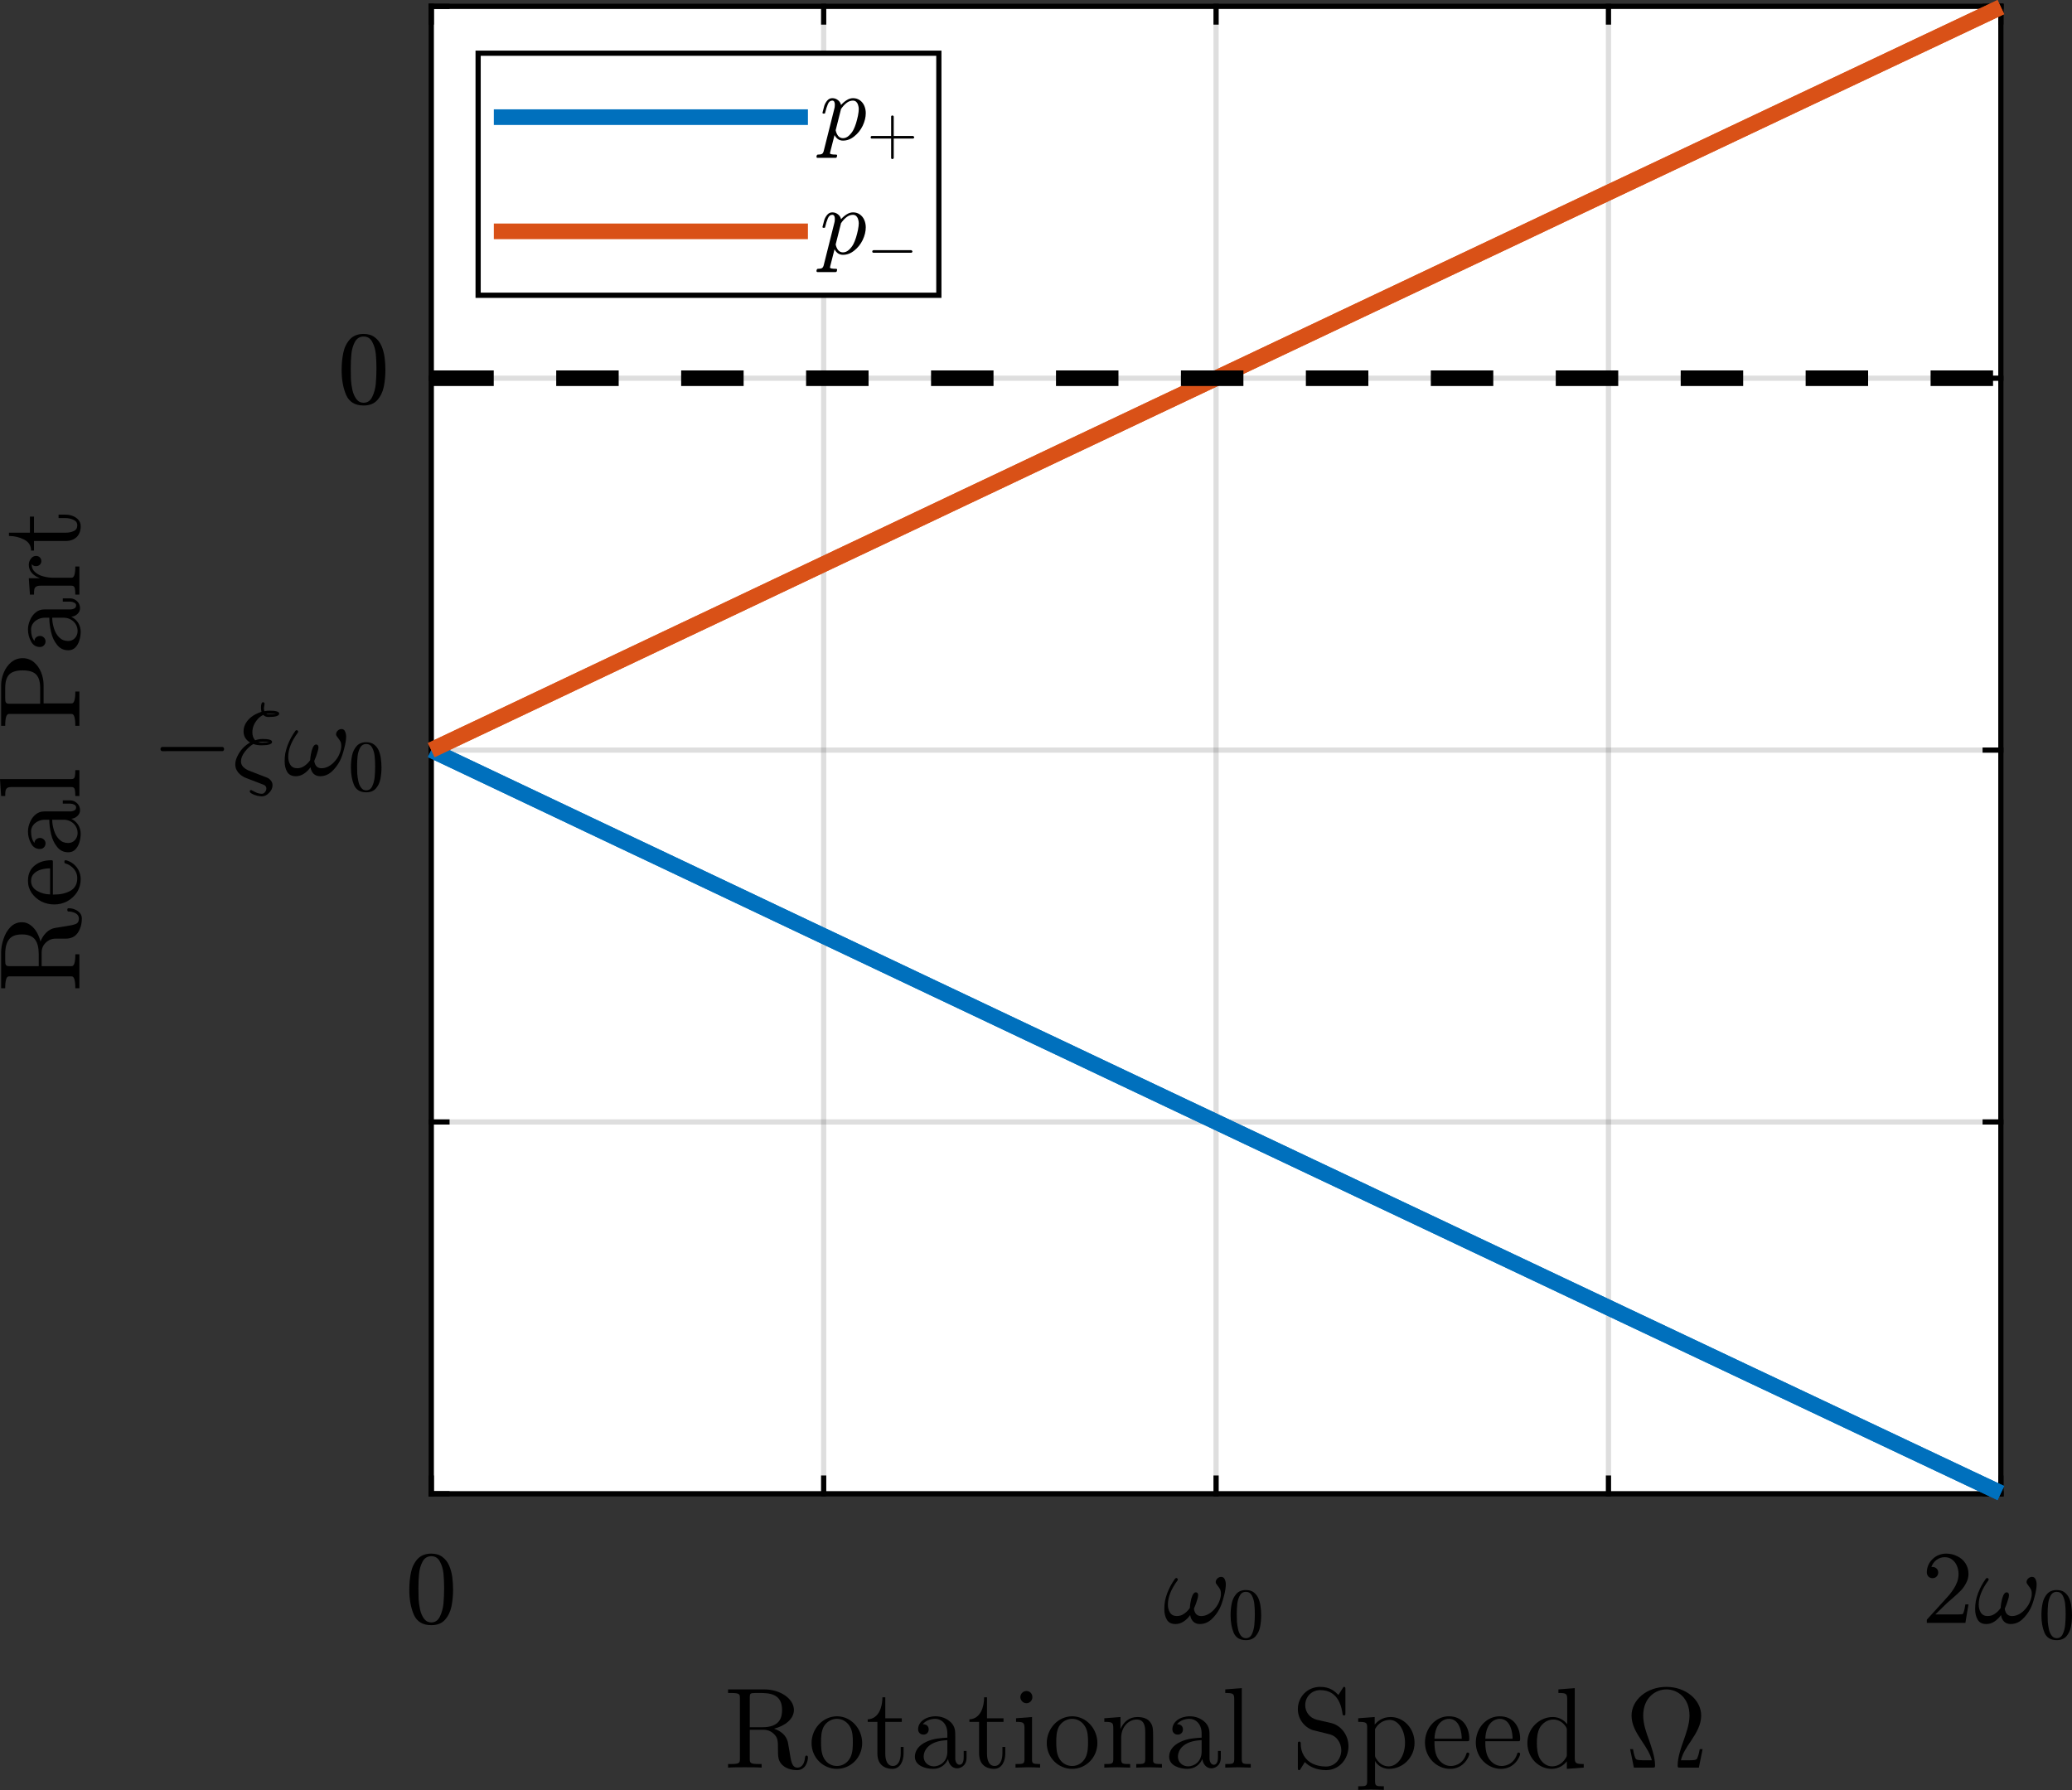 <?xml version="1.0" encoding="UTF-8" standalone="no"?>
<svg
   xmlns:dc="http://purl.org/dc/elements/1.1/"
   xmlns:cc="http://creativecommons.org/ns#"
   xmlns:rdf="http://www.w3.org/1999/02/22-rdf-syntax-ns#"
   xmlns:svg="http://www.w3.org/2000/svg"
   xmlns="http://www.w3.org/2000/svg"
   xmlns:xlink="http://www.w3.org/1999/xlink"
   xmlns:sodipodi="http://sodipodi.sourceforge.net/DTD/sodipodi-0.dtd"
   xmlns:inkscape="http://www.inkscape.org/namespaces/inkscape"
   inkscape:version="1.0 (4035a4fb49, 2020-05-01)"
   sodipodi:docname="campbell_diagram_real.svg"
   id="svg664"
   version="1.2"
   viewBox="0 0 199.003 171.978"
   height="171.978pt"
   width="199.003pt">
  <rect x="0" y="0" width="199.003" height="171.978" fill="#333333" stroke="none"/>
  <sodipodi:namedview
     inkscape:document-rotation="0"
     pagecolor="#ffffff"
     bordercolor="#666666"
     borderopacity="1"
     objecttolerance="10"
     gridtolerance="10"
     guidetolerance="10"
     inkscape:pageopacity="0"
     inkscape:pageshadow="2"
     inkscape:window-width="2536"
     inkscape:window-height="1371"
     id="namedview666"
     showgrid="false"
     inkscape:zoom="3.2059653"
     inkscape:cx="93.760313"
     inkscape:cy="98.655721"
     inkscape:window-x="12"
     inkscape:window-y="57"
     inkscape:window-maximized="0"
     inkscape:current-layer="surface1" />
  <defs
     id="defs145">
    <g
       id="g143">
      <symbol
         overflow="visible"
         id="glyph0-0">
        <path
           style="stroke:none"
           d="m 0.328,0 v -6.672 h 2.656 V 0 Z m 0.344,-0.328 H 2.656 v -6 H 0.672 Z m 0,0"
           id="path2" />
      </symbol>
      <symbol
         overflow="visible"
         id="glyph0-1">
        <path
           style="stroke:none"
           d="m 2.5,0.219 c -0.812,0 -1.371,-0.332 -1.672,-1 -0.293,-0.676 -0.438,-1.477 -0.438,-2.406 0,-0.582 0.051,-1.129 0.156,-1.641 0.102,-0.508 0.312,-0.941 0.625,-1.297 C 1.492,-6.477 1.938,-6.656 2.5,-6.656 c 0.438,0 0.797,0.109 1.078,0.328 0.281,0.211 0.492,0.484 0.641,0.828 0.145,0.336 0.242,0.699 0.297,1.094 0.051,0.387 0.078,0.793 0.078,1.219 0,0.574 -0.055,1.109 -0.156,1.609 -0.105,0.5 -0.312,0.93 -0.625,1.281 C 3.508,0.047 3.07,0.219 2.5,0.219 Z m 0,-0.266 c 0.375,0 0.648,-0.188 0.828,-0.562 0.188,-0.383 0.301,-0.805 0.344,-1.266 0.039,-0.457 0.062,-0.945 0.062,-1.469 0,-0.508 -0.023,-0.973 -0.062,-1.391 -0.043,-0.426 -0.156,-0.812 -0.344,-1.156 C 3.148,-6.234 2.875,-6.406 2.5,-6.406 c -0.375,0 -0.656,0.18 -0.844,0.531 -0.18,0.344 -0.289,0.727 -0.328,1.141 -0.043,0.418 -0.062,0.883 -0.062,1.391 0,0.367 0.004,0.715 0.016,1.047 0.02,0.324 0.066,0.664 0.141,1.016 0.082,0.355 0.211,0.652 0.391,0.891 0.176,0.23 0.406,0.344 0.688,0.344 z m 0,0"
           id="path5" />
      </symbol>
      <symbol
         overflow="visible"
         id="glyph0-2">
        <path
           style="stroke:none"
           d="m 0.5,0 v -0.266 c 0,-0.02 0.004,-0.039 0.016,-0.062 l 1.562,-1.719 c 0.227,-0.25 0.414,-0.457 0.562,-0.625 0.145,-0.176 0.289,-0.375 0.438,-0.594 0.145,-0.227 0.258,-0.457 0.344,-0.688 0.082,-0.238 0.125,-0.488 0.125,-0.75 0,-0.27 -0.055,-0.531 -0.156,-0.781 C 3.285,-5.734 3.133,-5.93 2.938,-6.078 2.738,-6.234 2.5,-6.312 2.219,-6.312 c -0.293,0 -0.559,0.09 -0.797,0.266 C 1.191,-5.867 1.031,-5.645 0.938,-5.375 c 0.031,0 0.066,0 0.109,0 0.156,0 0.285,0.055 0.391,0.156 0.102,0.094 0.156,0.219 0.156,0.375 0,0.156 -0.055,0.289 -0.156,0.391 -0.105,0.105 -0.234,0.156 -0.391,0.156 -0.156,0 -0.289,-0.051 -0.391,-0.156 C 0.551,-4.566 0.5,-4.695 0.5,-4.844 c 0,-0.25 0.047,-0.484 0.141,-0.703 0.094,-0.219 0.227,-0.41 0.406,-0.578 0.176,-0.176 0.375,-0.305 0.594,-0.391 0.227,-0.094 0.469,-0.141 0.719,-0.141 0.383,0 0.738,0.086 1.062,0.25 0.332,0.156 0.594,0.383 0.781,0.672 C 4.398,-5.441 4.5,-5.098 4.5,-4.703 4.5,-4.41 4.43,-4.133 4.297,-3.875 4.172,-3.613 4.008,-3.375 3.812,-3.156 3.613,-2.945 3.359,-2.707 3.047,-2.438 2.742,-2.164 2.539,-1.988 2.438,-1.906 l -1.125,1.094 h 0.953 c 0.477,0 0.875,0 1.188,0 0.32,-0.008 0.488,-0.023 0.5,-0.047 0.082,-0.082 0.164,-0.391 0.25,-0.922 H 4.5 L 4.203,0 Z m 0,0"
           id="path8" />
      </symbol>
      <symbol
         overflow="visible"
         id="glyph1-0">
        <path
           style="stroke:none"
           d="m 0.328,0 v -6.672 h 2.656 V 0 Z m 0.344,-0.328 H 2.656 v -6 H 0.672 Z m 0,0"
           id="path11" />
      </symbol>
      <symbol
         overflow="visible"
         id="glyph1-1">
        <path
           style="stroke:none"
           d="m 1.219,0.109 c -0.387,0 -0.664,-0.133 -0.828,-0.406 -0.168,-0.281 -0.25,-0.617 -0.25,-1.016 0,-0.27 0.02,-0.531 0.062,-0.781 0.051,-0.25 0.125,-0.504 0.219,-0.766 0.102,-0.258 0.211,-0.5 0.328,-0.719 C 0.875,-3.805 1.016,-4.031 1.172,-4.25 c 0.031,-0.039 0.07,-0.062 0.125,-0.062 0.039,0 0.07,0.016 0.094,0.047 0.031,0.023 0.047,0.047 0.047,0.078 0,0.043 -0.012,0.078 -0.031,0.109 -0.617,0.836 -0.922,1.605 -0.922,2.312 0,0.305 0.066,0.562 0.203,0.781 0.145,0.219 0.363,0.328 0.656,0.328 0.25,0 0.477,-0.07 0.688,-0.219 0.219,-0.145 0.406,-0.332 0.562,-0.562 0,-0.113 0.02,-0.289 0.062,-0.531 0.039,-0.25 0.102,-0.473 0.188,-0.672 0.094,-0.195 0.195,-0.297 0.312,-0.297 0.156,0 0.234,0.094 0.234,0.281 0,0.105 -0.027,0.234 -0.078,0.391 -0.043,0.156 -0.09,0.305 -0.141,0.438 -0.055,0.137 -0.117,0.293 -0.188,0.469 0.07,0.469 0.305,0.703 0.703,0.703 0.227,0 0.457,-0.062 0.688,-0.188 C 4.613,-0.977 4.82,-1.156 5,-1.375 c 0.188,-0.219 0.328,-0.453 0.422,-0.703 0.102,-0.25 0.156,-0.484 0.156,-0.703 0,-0.207 -0.031,-0.363 -0.094,-0.469 -0.062,-0.113 -0.148,-0.234 -0.25,-0.359 -0.105,-0.125 -0.156,-0.223 -0.156,-0.297 0,-0.133 0.051,-0.254 0.156,-0.359 0.113,-0.102 0.234,-0.156 0.359,-0.156 0.164,0 0.281,0.074 0.344,0.219 0.07,0.148 0.109,0.312 0.109,0.5 0,0.305 -0.062,0.688 -0.188,1.156 -0.117,0.469 -0.25,0.859 -0.406,1.172 -0.219,0.418 -0.492,0.773 -0.812,1.062 -0.324,0.281 -0.688,0.422 -1.094,0.422 -0.25,0 -0.461,-0.078 -0.625,-0.234 C 2.766,-0.281 2.664,-0.488 2.625,-0.75 2.438,-0.488 2.223,-0.281 1.984,-0.125 1.742,0.031 1.488,0.109 1.219,0.109 Z m 0,0"
           id="path14" />
      </symbol>
      <symbol
         overflow="visible"
         id="glyph2-0">
        <path
           style="stroke:none"
           d="M 0.234,0 V -4.672 H 2.094 V 0 Z M 0.469,-0.234 H 1.859 V -4.438 H 0.469 Z m 0,0"
           id="path17" />
      </symbol>
      <symbol
         overflow="visible"
         id="glyph2-1">
        <path
           style="stroke:none"
           d="m 1.75,0.156 c -0.574,0 -0.965,-0.234 -1.172,-0.703 -0.199,-0.477 -0.297,-1.039 -0.297,-1.688 0,-0.406 0.035,-0.785 0.109,-1.141 0.07,-0.352 0.219,-0.656 0.438,-0.906 0.219,-0.25 0.523,-0.375 0.922,-0.375 0.312,0 0.562,0.074 0.75,0.219 0.195,0.148 0.348,0.34 0.453,0.578 0.102,0.242 0.172,0.496 0.203,0.766 0.039,0.273 0.062,0.559 0.062,0.859 0,0.406 -0.039,0.789 -0.109,1.141 C 3.035,-0.75 2.891,-0.453 2.672,-0.203 2.453,0.035 2.145,0.156 1.75,0.156 Z m 0,-0.188 c 0.258,0 0.453,-0.129 0.578,-0.391 C 2.453,-0.691 2.531,-0.988 2.562,-1.312 2.594,-1.633 2.609,-1.977 2.609,-2.344 2.609,-2.695 2.594,-3.02 2.562,-3.312 2.531,-3.613 2.453,-3.883 2.328,-4.125 2.203,-4.363 2.008,-4.484 1.75,-4.484 c -0.262,0 -0.461,0.125 -0.594,0.375 C 1.031,-3.867 0.953,-3.602 0.922,-3.312 0.891,-3.02 0.875,-2.695 0.875,-2.344 c 0,0.262 0.004,0.508 0.016,0.734 0.02,0.23 0.055,0.469 0.109,0.719 0.051,0.242 0.141,0.445 0.266,0.609 0.125,0.168 0.285,0.25 0.484,0.25 z m 0,0"
           id="path20" />
      </symbol>
      <symbol
         overflow="visible"
         id="glyph3-0">
        <path
           style="stroke:none"
           d="M 0.359,0 V -7.328 H 3.281 V 0 Z m 0.375,-0.359 h 2.188 V -6.969 h -2.188 z m 0,0"
           id="path23" />
      </symbol>
      <symbol
         overflow="visible"
         id="glyph3-1">
        <path
           style="stroke:none"
           d="M 0.359,0 V -0.391 C 1.117,-0.391 1.5,-0.504 1.5,-0.734 V -6.781 C 1.5,-7.008 1.117,-7.125 0.359,-7.125 V -7.516 H 3.812 c 0.414,0 0.848,0.078 1.297,0.234 0.457,0.148 0.836,0.371 1.141,0.672 0.301,0.305 0.453,0.668 0.453,1.094 0,0.305 -0.094,0.578 -0.281,0.828 -0.18,0.242 -0.414,0.445 -0.703,0.609 -0.281,0.156 -0.574,0.273 -0.875,0.344 0.32,0.117 0.609,0.297 0.859,0.547 0.25,0.25 0.398,0.539 0.453,0.859 l 0.156,0.969 c 0.062,0.449 0.133,0.781 0.219,1 0.082,0.211 0.254,0.312 0.516,0.312 0.227,0 0.398,-0.102 0.516,-0.312 0.113,-0.219 0.172,-0.453 0.172,-0.703 0,-0.02 0.008,-0.039 0.031,-0.062 C 7.785,-1.145 7.812,-1.156 7.844,-1.156 H 7.938 c 0.07,0 0.109,0.047 0.109,0.141 0,0.211 -0.043,0.406 -0.125,0.594 -0.074,0.188 -0.184,0.344 -0.328,0.469 -0.148,0.125 -0.324,0.188 -0.531,0.188 -0.531,0 -0.992,-0.133 -1.375,-0.391 C 5.312,-0.414 5.125,-0.801 5.125,-1.312 v -0.969 c 0,-0.375 -0.133,-0.691 -0.391,-0.953 C 4.484,-3.492 4.176,-3.625 3.812,-3.625 H 2.484 v 2.891 c 0,0.23 0.379,0.344 1.141,0.344 V 0 Z m 2.125,-3.906 H 3.656 c 0.613,0 1.078,-0.117 1.391,-0.359 0.32,-0.25 0.484,-0.664 0.484,-1.25 C 5.531,-6.098 5.375,-6.508 5.062,-6.75 4.75,-7 4.281,-7.125 3.656,-7.125 H 3.047 c -0.137,0 -0.242,0.008 -0.312,0.016 -0.074,0.012 -0.137,0.043 -0.188,0.094 -0.043,0.055 -0.062,0.133 -0.062,0.234 z m 0,0"
           id="path26" />
      </symbol>
      <symbol
         overflow="visible"
         id="glyph3-2">
        <path
           style="stroke:none"
           d="M 2.75,0.125 C 2.312,0.125 1.906,0.016 1.531,-0.203 1.156,-0.43 0.859,-0.734 0.641,-1.109 0.422,-1.484 0.312,-1.895 0.312,-2.344 0.312,-2.676 0.367,-3 0.484,-3.312 0.609,-3.625 0.781,-3.898 1,-4.141 c 0.227,-0.25 0.488,-0.441 0.781,-0.578 0.301,-0.145 0.625,-0.219 0.969,-0.219 0.445,0 0.852,0.121 1.219,0.359 0.375,0.242 0.672,0.562 0.891,0.969 0.219,0.398 0.328,0.82 0.328,1.266 0,0.438 -0.109,0.852 -0.328,1.234 -0.219,0.375 -0.516,0.68 -0.891,0.906 C 3.594,0.016 3.188,0.125 2.75,0.125 Z m 0,-0.328 c 0.582,0 0.973,-0.211 1.172,-0.641 0.195,-0.426 0.297,-0.969 0.297,-1.625 0,-0.363 -0.023,-0.664 -0.062,-0.906 -0.031,-0.25 -0.117,-0.473 -0.25,-0.672 -0.086,-0.113 -0.188,-0.219 -0.312,-0.312 C 3.469,-4.453 3.332,-4.52 3.188,-4.562 3.039,-4.613 2.895,-4.641 2.75,-4.641 c -0.23,0 -0.449,0.055 -0.656,0.156 -0.211,0.105 -0.383,0.25 -0.516,0.438 -0.137,0.211 -0.227,0.438 -0.266,0.688 -0.031,0.25 -0.047,0.547 -0.047,0.891 0,0.418 0.035,0.793 0.109,1.125 0.07,0.324 0.211,0.594 0.422,0.812 0.219,0.219 0.535,0.328 0.953,0.328 z m 0,0"
           id="path29" />
      </symbol>
      <symbol
         overflow="visible"
         id="glyph3-3">
        <path
           style="stroke:none"
           d="m 1.125,-1.328 v -3.031 H 0.203 v -0.281 c 0.477,0 0.832,-0.223 1.062,-0.672 0.227,-0.445 0.344,-0.93 0.344,-1.453 h 0.312 V -4.75 H 3.469 v 0.391 H 1.922 v 3.016 c 0,0.305 0.051,0.57 0.156,0.797 0.102,0.23 0.285,0.344 0.547,0.344 0.25,0 0.426,-0.117 0.531,-0.359 0.113,-0.238 0.172,-0.5 0.172,-0.781 V -2 H 3.656 v 0.672 c 0,0.23 -0.043,0.461 -0.125,0.688 -0.086,0.219 -0.211,0.402 -0.375,0.547 C 2.988,0.051 2.785,0.125 2.547,0.125 2.109,0.125 1.758,-0.004 1.5,-0.266 c -0.25,-0.27 -0.375,-0.625 -0.375,-1.062 z m 0,0"
           id="path32" />
      </symbol>
      <symbol
         overflow="visible"
         id="glyph3-4">
        <path
           style="stroke:none"
           d="m 0.438,-1.078 c 0,-0.438 0.172,-0.789 0.516,-1.062 0.344,-0.281 0.754,-0.473 1.234,-0.578 0.488,-0.113 0.945,-0.172 1.375,-0.172 V -3.344 c 0,-0.207 -0.047,-0.41 -0.141,-0.609 -0.094,-0.207 -0.23,-0.375 -0.406,-0.5 -0.168,-0.125 -0.359,-0.188 -0.578,-0.188 -0.48,0 -0.852,0.109 -1.109,0.328 0.145,0 0.258,0.055 0.344,0.156 0.094,0.105 0.141,0.23 0.141,0.375 0,0.148 -0.055,0.273 -0.156,0.375 C 1.551,-3.301 1.43,-3.25 1.297,-3.25 1.141,-3.25 1.008,-3.301 0.906,-3.406 0.801,-3.508 0.75,-3.633 0.75,-3.781 0.75,-4.164 0.926,-4.453 1.281,-4.641 1.633,-4.836 2.02,-4.938 2.438,-4.938 c 0.301,0 0.602,0.07 0.906,0.203 0.301,0.125 0.547,0.309 0.734,0.547 0.188,0.23 0.281,0.5 0.281,0.812 v 2.484 c 0,0.148 0.031,0.281 0.094,0.406 0.062,0.117 0.16,0.172 0.297,0.172 0.113,0 0.203,-0.062 0.266,-0.188 0.062,-0.125 0.094,-0.254 0.094,-0.391 V -1.594 h 0.312 v 0.703 c 0,0.168 -0.043,0.324 -0.125,0.469 -0.086,0.148 -0.199,0.266 -0.344,0.359 -0.148,0.082 -0.305,0.125 -0.469,0.125 -0.219,0 -0.406,-0.082 -0.562,-0.25 C 3.766,-0.352 3.676,-0.551 3.656,-0.781 3.52,-0.5 3.32,-0.273 3.062,-0.109 2.801,0.047 2.52,0.125 2.219,0.125 1.938,0.125 1.66,0.082 1.391,0 1.117,-0.082 0.891,-0.211 0.703,-0.391 0.523,-0.566 0.438,-0.797 0.438,-1.078 Z m 0.891,0 c 0,0.262 0.094,0.48 0.281,0.656 0.195,0.168 0.422,0.25 0.672,0.25 0.238,0 0.453,-0.055 0.641,-0.172 0.195,-0.113 0.352,-0.273 0.469,-0.484 C 3.504,-1.035 3.562,-1.25 3.562,-1.469 v -1.141 c -0.336,0 -0.68,0.059 -1.031,0.172 -0.344,0.105 -0.633,0.273 -0.859,0.5 -0.23,0.23 -0.344,0.516 -0.344,0.859 z m 0,0"
           id="path35" />
      </symbol>
      <symbol
         overflow="visible"
         id="glyph3-5">
        <path
           style="stroke:none"
           d="m 0.344,0 v -0.391 c 0.25,0 0.453,-0.016 0.609,-0.047 0.164,-0.039 0.25,-0.141 0.25,-0.297 v -3 C 1.203,-4.016 1.145,-4.188 1.031,-4.25 0.926,-4.32 0.711,-4.359 0.391,-4.359 V -4.75 L 1.969,-4.859 v 4.125 c 0,0.156 0.066,0.258 0.203,0.297 0.145,0.031 0.332,0.047 0.562,0.047 V 0 Z M 0.812,-6.75 c 0,-0.164 0.055,-0.305 0.172,-0.422 0.125,-0.125 0.266,-0.188 0.422,-0.188 0.102,0 0.203,0.027 0.297,0.078 0.102,0.055 0.18,0.133 0.234,0.234 0.051,0.094 0.078,0.195 0.078,0.297 0,0.156 -0.062,0.297 -0.188,0.422 C 1.711,-6.211 1.57,-6.156 1.406,-6.156 1.25,-6.156 1.109,-6.211 0.984,-6.328 0.867,-6.453 0.812,-6.594 0.812,-6.75 Z m 0,0"
           id="path38" />
      </symbol>
      <symbol
         overflow="visible"
         id="glyph3-6">
        <path
           style="stroke:none"
           d="m 0.328,0 v -0.391 c 0.25,0 0.453,-0.016 0.609,-0.047 0.164,-0.039 0.25,-0.141 0.25,-0.297 v -3 C 1.188,-3.93 1.156,-4.07 1.094,-4.156 1.039,-4.25 0.957,-4.305 0.844,-4.328 0.727,-4.348 0.555,-4.359 0.328,-4.359 V -4.75 l 1.594,-0.109 v 1.078 c 0.145,-0.32 0.363,-0.582 0.656,-0.781 0.289,-0.195 0.602,-0.297 0.938,-0.297 0.508,0 0.891,0.125 1.141,0.375 C 4.914,-4.242 5.047,-3.875 5.047,-3.375 v 2.641 c 0,0.156 0.078,0.258 0.234,0.297 0.164,0.031 0.375,0.047 0.625,0.047 V 0 H 3.391 v -0.391 c 0.25,0 0.453,-0.016 0.609,-0.047 0.164,-0.039 0.25,-0.141 0.25,-0.297 V -3.344 c 0,-0.363 -0.055,-0.66 -0.156,-0.891 -0.105,-0.227 -0.32,-0.344 -0.641,-0.344 -0.43,0 -0.777,0.172 -1.047,0.516 C 2.133,-3.727 2,-3.344 2,-2.906 v 2.172 c 0,0.156 0.078,0.258 0.234,0.297 0.156,0.031 0.359,0.047 0.609,0.047 V 0 Z m 0,0"
           id="path41" />
      </symbol>
      <symbol
         overflow="visible"
         id="glyph3-7">
        <path
           style="stroke:none"
           d="m 0.344,0 v -0.391 c 0.75,0 1.125,-0.113 1.125,-0.344 V -6.781 c 0,-0.227 -0.375,-0.344 -1.125,-0.344 v -0.391 h 6.062 L 6.703,-5 h -0.312 C 6.336,-5.457 6.27,-5.816 6.188,-6.078 6.102,-6.348 5.977,-6.555 5.812,-6.703 5.656,-6.859 5.441,-6.969 5.172,-7.031 4.898,-7.094 4.531,-7.125 4.062,-7.125 h -1 c -0.137,0 -0.242,0.008 -0.312,0.016 -0.074,0.012 -0.137,0.043 -0.188,0.094 C 2.52,-6.961 2.5,-6.883 2.5,-6.781 v 2.828 h 0.781 c 0.375,0 0.645,-0.031 0.812,-0.094 0.176,-0.062 0.297,-0.18 0.359,-0.359 C 4.523,-4.582 4.562,-4.859 4.562,-5.234 H 4.875 V -2.281 H 4.562 c 0,-0.375 -0.039,-0.648 -0.109,-0.828 C 4.391,-3.285 4.27,-3.406 4.094,-3.469 3.926,-3.531 3.656,-3.562 3.281,-3.562 H 2.5 v 2.828 c 0,0.23 0.469,0.344 1.406,0.344 V 0 Z m 0,0"
           id="path44" />
      </symbol>
      <symbol
         overflow="visible"
         id="glyph3-8">
        <path
           style="stroke:none"
           d="m 0.281,0 v -0.391 c 0.25,0 0.453,-0.016 0.609,-0.047 0.164,-0.039 0.25,-0.141 0.25,-0.297 v -3 c 0,-0.195 -0.031,-0.336 -0.094,-0.422 C 0.992,-4.25 0.91,-4.305 0.797,-4.328 0.691,-4.348 0.52,-4.359 0.281,-4.359 V -4.75 l 1.578,-0.109 v 1.078 c 0.113,-0.32 0.281,-0.582 0.5,-0.781 0.219,-0.195 0.484,-0.297 0.797,-0.297 0.219,0 0.41,0.07 0.578,0.203 C 3.91,-4.531 4,-4.363 4,-4.156 4,-4.02 3.953,-3.898 3.859,-3.797 3.766,-3.703 3.645,-3.656 3.5,-3.656 3.363,-3.656 3.25,-3.703 3.156,-3.797 3.062,-3.898 3.016,-4.02 3.016,-4.156 c 0,-0.195 0.066,-0.336 0.203,-0.422 H 3.156 C 2.863,-4.578 2.625,-4.469 2.438,-4.25 2.25,-4.039 2.113,-3.773 2.031,-3.453 c -0.086,0.324 -0.125,0.625 -0.125,0.906 v 1.812 c 0,0.23 0.359,0.344 1.078,0.344 V 0 Z m 0,0"
           id="path47" />
      </symbol>
      <symbol
         overflow="visible"
         id="glyph3-9">
        <path
           style="stroke:none"
           d="M 2.734,0.125 C 2.285,0.125 1.875,0.008 1.5,-0.219 1.133,-0.457 0.844,-0.77 0.625,-1.156 c -0.211,-0.395 -0.312,-0.812 -0.312,-1.25 0,-0.438 0.094,-0.848 0.281,-1.234 0.195,-0.383 0.469,-0.695 0.812,-0.938 0.352,-0.238 0.742,-0.359 1.172,-0.359 0.344,0 0.633,0.059 0.875,0.172 0.25,0.117 0.453,0.277 0.609,0.484 0.164,0.199 0.289,0.434 0.375,0.703 0.082,0.273 0.125,0.57 0.125,0.891 0,0.094 -0.039,0.141 -0.109,0.141 h -3.188 v 0.125 c 0,0.605 0.117,1.125 0.359,1.562 0.25,0.438 0.656,0.656 1.219,0.656 0.219,0 0.422,-0.047 0.609,-0.141 0.195,-0.102 0.363,-0.242 0.5,-0.422 C 4.098,-0.941 4.195,-1.133 4.25,-1.344 4.258,-1.363 4.27,-1.383 4.281,-1.406 4.301,-1.426 4.328,-1.438 4.359,-1.438 h 0.094 c 0.07,0 0.109,0.047 0.109,0.141 -0.105,0.418 -0.328,0.762 -0.672,1.031 C 3.547,-0.004 3.16,0.125 2.734,0.125 Z M 1.281,-2.812 h 2.5 c 0,-0.281 -0.039,-0.562 -0.109,-0.844 C 3.598,-3.938 3.469,-4.172 3.281,-4.359 c -0.18,-0.188 -0.414,-0.281 -0.703,-0.281 -0.418,0 -0.742,0.199 -0.969,0.594 C 1.391,-3.66 1.281,-3.25 1.281,-2.812 Z m 0,0"
           id="path50" />
      </symbol>
      <symbol
         overflow="visible"
         id="glyph3-10">
        <path
           style="stroke:none"
           d="M 3.297,2.125 V 1.75 c 0.25,0 0.453,-0.023 0.609,-0.062 0.164,-0.043 0.25,-0.141 0.25,-0.297 v -2.031 C 3.988,-0.41 3.77,-0.223 3.5,-0.078 3.238,0.055 2.969,0.125 2.688,0.125 2.352,0.125 2.047,0.055 1.766,-0.078 1.484,-0.211 1.238,-0.395 1.031,-0.625 0.82,-0.863 0.656,-1.133 0.531,-1.438 0.414,-1.75 0.359,-2.062 0.359,-2.375 c 0,-0.438 0.109,-0.848 0.328,-1.234 0.219,-0.383 0.508,-0.688 0.875,-0.906 0.375,-0.227 0.781,-0.344 1.219,-0.344 0.312,0 0.598,0.09 0.859,0.266 0.27,0.18 0.484,0.414 0.641,0.703 l 0.391,-0.969 H 4.969 v 6.25 c 0,0.156 0.078,0.254 0.234,0.297 C 5.367,1.727 5.57,1.75 5.812,1.75 V 2.125 Z M 2.75,-0.172 c 0.32,0 0.609,-0.102 0.859,-0.312 C 3.867,-0.703 4.062,-0.977 4.188,-1.312 V -3.25 C 4.113,-3.594 3.957,-3.895 3.719,-4.156 3.488,-4.414 3.207,-4.547 2.875,-4.547 c -0.25,0 -0.477,0.07 -0.672,0.203 -0.199,0.137 -0.367,0.312 -0.5,0.531 -0.125,0.219 -0.219,0.461 -0.281,0.719 -0.062,0.262 -0.094,0.508 -0.094,0.734 0,0.293 0.051,0.609 0.156,0.953 0.102,0.344 0.258,0.637 0.469,0.875 0.219,0.242 0.484,0.359 0.797,0.359 z m 0,0"
           id="path53" />
      </symbol>
      <symbol
         overflow="visible"
         id="glyph3-11">
        <path
           style="stroke:none"
           d="M 1.188,-1.312 V -3.734 C 1.188,-3.93 1.156,-4.07 1.094,-4.156 1.039,-4.25 0.957,-4.305 0.844,-4.328 0.727,-4.348 0.555,-4.359 0.328,-4.359 V -4.75 L 2,-4.859 V -1.312 c 0,0.293 0.016,0.516 0.047,0.672 0.039,0.156 0.129,0.277 0.266,0.359 0.133,0.074 0.348,0.109 0.641,0.109 0.395,0 0.707,-0.16 0.938,-0.484 C 4.129,-0.988 4.25,-1.363 4.25,-1.781 V -3.734 C 4.25,-3.93 4.219,-4.07 4.156,-4.156 4.094,-4.25 4.004,-4.305 3.891,-4.328 c -0.105,-0.02 -0.273,-0.031 -0.5,-0.031 V -4.75 l 1.656,-0.109 V -1 c 0,0.199 0.023,0.34 0.078,0.422 0.062,0.086 0.148,0.137 0.266,0.156 0.113,0.023 0.285,0.031 0.516,0.031 V 0 l -1.625,0.125 V -0.812 C 4.145,-0.531 3.953,-0.301 3.703,-0.125 3.461,0.039 3.195,0.125 2.906,0.125 2.375,0.125 1.953,0.016 1.641,-0.203 1.336,-0.43 1.188,-0.801 1.188,-1.312 Z m 0,0"
           id="path56" />
      </symbol>
      <symbol
         overflow="visible"
         id="glyph3-12">
        <path
           style="stroke:none"
           d="M 2.734,0.125 C 2.297,0.125 1.895,0.008 1.531,-0.219 1.164,-0.445 0.879,-0.754 0.672,-1.141 0.461,-1.523 0.359,-1.938 0.359,-2.375 c 0,-0.438 0.102,-0.852 0.312,-1.25 C 0.879,-4.02 1.164,-4.336 1.531,-4.578 1.895,-4.816 2.297,-4.938 2.734,-4.938 c 0.438,0 0.828,0.09 1.172,0.266 0.352,0.168 0.531,0.445 0.531,0.828 0,0.137 -0.055,0.262 -0.156,0.375 -0.094,0.105 -0.215,0.156 -0.359,0.156 -0.148,0 -0.273,-0.051 -0.375,-0.156 -0.105,-0.113 -0.156,-0.238 -0.156,-0.375 0,-0.133 0.039,-0.25 0.125,-0.344 0.082,-0.094 0.18,-0.148 0.297,-0.172 -0.25,-0.164 -0.605,-0.25 -1.062,-0.25 -0.355,0 -0.641,0.121 -0.859,0.359 -0.211,0.23 -0.355,0.516 -0.438,0.859 -0.086,0.344 -0.125,0.684 -0.125,1.016 0,0.355 0.051,0.699 0.156,1.031 0.102,0.336 0.27,0.609 0.5,0.828 0.238,0.211 0.535,0.312 0.891,0.312 0.344,0 0.633,-0.102 0.875,-0.312 0.25,-0.219 0.422,-0.5 0.516,-0.844 0,-0.039 0.023,-0.062 0.078,-0.062 h 0.141 c 0.02,0 0.035,0.012 0.047,0.031 0.02,0.023 0.031,0.043 0.031,0.062 v 0.031 C 4.457,-0.859 4.238,-0.508 3.906,-0.25 3.57,0 3.18,0.125 2.734,0.125 Z m 0,0"
           id="path59" />
      </symbol>
      <symbol
         overflow="visible"
         id="glyph3-13">
        <path
           style="stroke:none"
           d="m 0.75,1.812 c 0.145,0.102 0.301,0.156 0.469,0.156 0.457,0 0.836,-0.352 1.141,-1.047 L 2.734,0 1.078,-4.047 c -0.062,-0.133 -0.168,-0.219 -0.312,-0.25 -0.137,-0.039 -0.324,-0.062 -0.562,-0.062 V -4.75 h 2.312 v 0.391 c -0.406,0 -0.609,0.09 -0.609,0.266 0,0.031 0.004,0.055 0.016,0.062 L 3.141,-1.016 4.25,-3.734 c 0.02,-0.051 0.031,-0.113 0.031,-0.188 0,-0.082 -0.027,-0.156 -0.078,-0.219 -0.043,-0.07 -0.105,-0.125 -0.188,-0.156 -0.074,-0.039 -0.156,-0.062 -0.25,-0.062 V -4.75 H 5.594 v 0.391 c -0.23,0 -0.434,0.055 -0.609,0.156 C 4.816,-4.098 4.688,-3.941 4.594,-3.734 L 2.703,0.922 C 2.598,1.16 2.477,1.379 2.344,1.578 2.207,1.773 2.039,1.938 1.844,2.062 1.656,2.188 1.445,2.25 1.219,2.25 0.945,2.25 0.707,2.16 0.5,1.984 0.301,1.805 0.203,1.586 0.203,1.328 0.203,1.191 0.25,1.078 0.344,0.984 0.438,0.891 0.551,0.844 0.688,0.844 c 0.094,0 0.176,0.02 0.25,0.062 0.07,0.039 0.129,0.098 0.172,0.172 0.039,0.07 0.062,0.156 0.062,0.25 0,0.125 -0.043,0.227 -0.125,0.312 C 0.973,1.734 0.875,1.789 0.75,1.812 Z m 0,0"
           id="path62" />
      </symbol>
      <symbol
         overflow="visible"
         id="glyph4-0">
        <path
           style="stroke:none"
           d="m 1.375,0 v -6.875 h 5.5 V 0 Z m 5.328,-0.172 v -6.531 h -5.156 v 6.531 z m 0,0"
           id="path65" />
      </symbol>
      <symbol
         overflow="visible"
         id="glyph4-1">
        <path
           style="stroke:none"
           d="M 0.844,0 0.484,-1.828 H 0.812 c 0.031,0.211 0.062,0.398 0.094,0.562 0.039,0.168 0.086,0.281 0.141,0.344 0.051,0.062 0.133,0.109 0.25,0.141 0.113,0.023 0.301,0.031 0.562,0.031 H 2.531 C 2.426,-1.164 2.156,-1.707 1.719,-2.375 1.289,-3.051 1,-3.539 0.844,-3.844 0.695,-4.145 0.625,-4.531 0.625,-5 c 0,-0.562 0.16,-1.051 0.484,-1.469 0.332,-0.414 0.758,-0.734 1.281,-0.953 C 2.91,-7.641 3.438,-7.75 3.969,-7.75 c 0.531,0 1.055,0.109 1.578,0.328 0.52,0.219 0.941,0.543 1.266,0.969 0.332,0.418 0.5,0.902 0.5,1.453 0,0.367 -0.07,0.715 -0.203,1.047 -0.137,0.336 -0.309,0.668 -0.516,1 -0.211,0.324 -0.438,0.688 -0.688,1.094 -0.25,0.406 -0.418,0.777 -0.5,1.109 H 6.062 c 0.27,0 0.461,-0.008 0.578,-0.031 0.125,-0.031 0.211,-0.078 0.266,-0.141 0.051,-0.062 0.086,-0.176 0.109,-0.344 0.031,-0.164 0.066,-0.352 0.109,-0.562 H 7.438 L 7.078,0 h -1.938 C 5.066,0 5.031,-0.047 5.031,-0.141 c 0,-0.375 0.039,-0.738 0.125,-1.094 C 5.25,-1.598 5.383,-2.031 5.562,-2.531 5.75,-3.039 5.891,-3.488 5.984,-3.875 6.086,-4.27 6.141,-4.645 6.141,-5 6.141,-5.445 6.051,-5.859 5.875,-6.234 5.707,-6.609 5.457,-6.906 5.125,-7.125 4.801,-7.352 4.414,-7.469 3.969,-7.469 3.301,-7.469 2.77,-7.227 2.375,-6.75 1.988,-6.27 1.797,-5.688 1.797,-5 c 0,0.375 0.039,0.73 0.125,1.062 0.094,0.336 0.234,0.777 0.422,1.328 0.188,0.555 0.328,1.012 0.422,1.375 0.094,0.355 0.141,0.719 0.141,1.094 C 2.906,-0.047 2.867,0 2.797,0 Z m 0,0"
           id="path68" />
      </symbol>
      <symbol
         overflow="visible"
         id="glyph5-0">
        <path
           style="stroke:none"
           d="m 1.25,0 v -6.25 h 5 V 0 Z m 4.844,-0.156 v -5.938 h -4.688 v 5.938 z m 0,0"
           id="path71" />
      </symbol>
      <symbol
         overflow="visible"
         id="glyph5-1">
        <path
           style="stroke:none"
           d="m 1.016,-2.297 c -0.055,0 -0.102,-0.02 -0.141,-0.062 C 0.844,-2.398 0.828,-2.445 0.828,-2.5 c 0,-0.051 0.016,-0.098 0.047,-0.141 0.039,-0.039 0.086,-0.062 0.141,-0.062 h 5.75 c 0.051,0 0.094,0.023 0.125,0.062 C 6.922,-2.598 6.938,-2.551 6.938,-2.5 c 0,0.055 -0.016,0.102 -0.047,0.141 -0.031,0.043 -0.074,0.062 -0.125,0.062 z m 0,0"
           id="path74" />
      </symbol>
      <symbol
         overflow="visible"
         id="glyph6-0">
        <path
           style="stroke:none"
           d="m 1.25,0 v -6.25 h 5 V 0 Z m 4.844,-0.156 v -5.938 h -4.688 v 5.938 z m 0,0"
           id="path77" />
      </symbol>
      <symbol
         overflow="visible"
         id="glyph6-1">
        <path
           style="stroke:none"
           d="m 1.625,1.562 c 0.008,-0.086 0.055,-0.125 0.141,-0.125 0.008,0 0.07,0.031 0.188,0.094 0.125,0.07 0.254,0.133 0.391,0.188 0.145,0.051 0.289,0.078 0.438,0.078 0.125,0 0.227,-0.059 0.312,-0.172 0.082,-0.105 0.125,-0.215 0.125,-0.328 0,-0.18 -0.094,-0.305 -0.281,-0.375 L 1.234,0.266 C 0.941,0.148 0.703,-0.02 0.516,-0.25 0.328,-0.477 0.234,-0.734 0.234,-1.016 0.234,-1.273 0.301,-1.539 0.438,-1.812 0.57,-2.094 0.742,-2.348 0.953,-2.578 1.172,-2.805 1.406,-2.988 1.656,-3.125 1.457,-3.25 1.301,-3.398 1.188,-3.578 1.082,-3.766 1.031,-3.969 1.031,-4.188 c 0,-0.238 0.047,-0.457 0.141,-0.656 C 1.266,-5.039 1.395,-5.223 1.562,-5.391 1.727,-5.555 1.914,-5.695 2.125,-5.812 2.332,-5.926 2.539,-6.016 2.75,-6.078 2.719,-6.211 2.703,-6.336 2.703,-6.453 2.703,-6.816 2.77,-7 2.906,-7 2.945,-7 2.977,-6.984 3,-6.953 c 0.031,0.023 0.047,0.055 0.047,0.094 0,0.031 -0.012,0.105 -0.031,0.219 -0.023,0.105 -0.031,0.172 -0.031,0.203 0,0.117 0.016,0.215 0.047,0.297 0.176,-0.031 0.344,-0.047 0.5,-0.047 0.613,0 0.922,0.094 0.922,0.281 0,0.219 -0.344,0.328 -1.031,0.328 -0.211,0 -0.375,-0.066 -0.5,-0.203 -0.199,0.094 -0.383,0.234 -0.547,0.422 -0.156,0.18 -0.281,0.375 -0.375,0.594 -0.086,0.219 -0.125,0.438 -0.125,0.656 0,0.312 0.086,0.57 0.266,0.766 0.238,-0.082 0.477,-0.125 0.719,-0.125 0.602,0 0.906,0.094 0.906,0.281 0,0.219 -0.34,0.328 -1.016,0.328 -0.281,0 -0.543,-0.039 -0.781,-0.125 -0.293,0.168 -0.562,0.414 -0.812,0.734 -0.25,0.324 -0.375,0.637 -0.375,0.938 0,0.199 0.066,0.371 0.203,0.516 0.145,0.148 0.32,0.266 0.531,0.359 L 3.297,0.25 C 3.441,0.312 3.562,0.406 3.656,0.531 c 0.102,0.125 0.156,0.27 0.156,0.438 0,0.27 -0.109,0.516 -0.328,0.734 -0.211,0.227 -0.449,0.344 -0.719,0.344 -0.086,0 -0.227,-0.023 -0.422,-0.062 -0.188,-0.043 -0.355,-0.105 -0.5,-0.188 C 1.695,1.723 1.625,1.645 1.625,1.562 Z m 0.812,-4.719 c 0.094,0.031 0.203,0.047 0.328,0.047 0.32,0 0.555,-0.02 0.703,-0.062 -0.137,-0.02 -0.344,-0.031 -0.625,-0.031 -0.117,0 -0.25,0.016 -0.406,0.047 z m 0.766,-2.734 c 0.062,0.043 0.145,0.062 0.25,0.062 0.32,0 0.551,-0.02 0.688,-0.062 z m 0,0"
           id="path80" />
      </symbol>
      <symbol
         overflow="visible"
         id="glyph7-0">
        <path
           style="stroke:none"
           d="M 0,-0.359 H -7.328 V -3.281 H 0 Z m -0.359,-0.375 v -2.188 H -6.969 v 2.188 z m 0,0"
           id="path83" />
      </symbol>
      <symbol
         overflow="visible"
         id="glyph7-1">
        <path
           style="stroke:none"
           d="M 0,-0.359 H -0.391 C -0.391,-1.117 -0.504,-1.5 -0.734,-1.5 H -6.781 c -0.227,0 -0.344,0.383 -0.344,1.141 H -7.516 V -3.812 c 0,-0.414 0.078,-0.848 0.234,-1.297 0.148,-0.457 0.371,-0.836 0.672,-1.141 0.305,-0.301 0.668,-0.453 1.094,-0.453 0.305,0 0.578,0.094 0.828,0.281 0.242,0.18 0.445,0.414 0.609,0.703 0.156,0.281 0.273,0.574 0.344,0.875 0.117,-0.32 0.297,-0.609 0.547,-0.859 0.25,-0.25 0.539,-0.398 0.859,-0.453 l 0.969,-0.156 c 0.449,-0.062 0.781,-0.133 1,-0.219 0.211,-0.082 0.312,-0.254 0.312,-0.516 0,-0.227 -0.102,-0.398 -0.312,-0.516 -0.219,-0.113 -0.453,-0.172 -0.703,-0.172 -0.02,0 -0.039,-0.008 -0.062,-0.031 C -1.145,-7.785 -1.156,-7.812 -1.156,-7.844 V -7.938 c 0,-0.07 0.047,-0.109 0.141,-0.109 0.211,0 0.406,0.043 0.594,0.125 0.188,0.074 0.344,0.184 0.469,0.328 0.125,0.148 0.188,0.324 0.188,0.531 0,0.531 -0.133,0.992 -0.391,1.375 -0.258,0.375 -0.645,0.562 -1.156,0.562 h -0.969 c -0.375,0 -0.691,0.133 -0.953,0.391 -0.258,0.25 -0.391,0.559 -0.391,0.922 v 1.328 h 2.891 c 0.23,0 0.344,-0.379 0.344,-1.141 H 0 Z m -3.906,-2.125 V -3.656 c 0,-0.613 -0.117,-1.078 -0.359,-1.391 -0.25,-0.32 -0.664,-0.484 -1.25,-0.484 -0.582,0 -0.992,0.156 -1.234,0.469 -0.25,0.312 -0.375,0.781 -0.375,1.406 v 0.609 c 0,0.137 0.008,0.242 0.016,0.312 0.012,0.074 0.043,0.137 0.094,0.188 0.055,0.043 0.133,0.062 0.234,0.062 z m 0,0"
           id="path86" />
      </symbol>
      <symbol
         overflow="visible"
         id="glyph7-2">
        <path
           style="stroke:none"
           d="m 0.125,-2.734 c 0,0.449 -0.117,0.859 -0.344,1.234 -0.238,0.367 -0.551,0.656 -0.938,0.875 -0.395,0.211 -0.812,0.312 -1.25,0.312 -0.438,0 -0.848,-0.094 -1.234,-0.281 -0.383,-0.195 -0.695,-0.469 -0.938,-0.812 -0.238,-0.352 -0.359,-0.742 -0.359,-1.172 0,-0.344 0.059,-0.633 0.172,-0.875 0.117,-0.25 0.277,-0.453 0.484,-0.609 0.199,-0.164 0.434,-0.289 0.703,-0.375 0.273,-0.082 0.57,-0.125 0.891,-0.125 0.094,0 0.141,0.039 0.141,0.109 v 3.188 h 0.125 c 0.605,0 1.125,-0.117 1.562,-0.359 0.438,-0.25 0.656,-0.656 0.656,-1.219 0,-0.219 -0.047,-0.422 -0.141,-0.609 -0.102,-0.195 -0.242,-0.363 -0.422,-0.5 C -0.941,-4.098 -1.133,-4.195 -1.344,-4.25 -1.363,-4.258 -1.383,-4.27 -1.406,-4.281 -1.426,-4.301 -1.438,-4.328 -1.438,-4.359 v -0.094 c 0,-0.07 0.047,-0.109 0.141,-0.109 0.418,0.105 0.762,0.328 1.031,0.672 0.262,0.344 0.391,0.73 0.391,1.156 z m -2.938,1.453 v -2.5 c -0.281,0 -0.562,0.039 -0.844,0.109 -0.281,0.074 -0.516,0.203 -0.703,0.391 -0.188,0.18 -0.281,0.414 -0.281,0.703 0,0.418 0.199,0.742 0.594,0.969 0.387,0.219 0.797,0.328 1.234,0.328 z m 0,0"
           id="path89" />
      </symbol>
      <symbol
         overflow="visible"
         id="glyph7-3">
        <path
           style="stroke:none"
           d="m -1.078,-0.438 c -0.438,0 -0.789,-0.172 -1.062,-0.516 -0.281,-0.344 -0.473,-0.754 -0.578,-1.234 -0.113,-0.488 -0.172,-0.945 -0.172,-1.375 H -3.344 c -0.207,0 -0.41,0.047 -0.609,0.141 -0.207,0.094 -0.375,0.23 -0.5,0.406 -0.125,0.168 -0.188,0.359 -0.188,0.578 0,0.48 0.109,0.852 0.328,1.109 0,-0.145 0.055,-0.258 0.156,-0.344 0.105,-0.094 0.23,-0.141 0.375,-0.141 0.148,0 0.273,0.055 0.375,0.156 0.105,0.105 0.156,0.227 0.156,0.359 0,0.156 -0.051,0.289 -0.156,0.391 -0.102,0.105 -0.227,0.156 -0.375,0.156 -0.383,0 -0.672,-0.176 -0.859,-0.531 C -4.836,-1.633 -4.938,-2.02 -4.938,-2.438 c 0,-0.301 0.07,-0.602 0.203,-0.906 0.125,-0.301 0.309,-0.547 0.547,-0.734 0.23,-0.188 0.5,-0.281 0.812,-0.281 h 2.484 c 0.148,0 0.281,-0.031 0.406,-0.094 0.117,-0.062 0.172,-0.16 0.172,-0.297 0,-0.113 -0.062,-0.203 -0.188,-0.266 -0.125,-0.062 -0.254,-0.094 -0.391,-0.094 H -1.594 v -0.312 h 0.703 c 0.168,0 0.324,0.043 0.469,0.125 0.148,0.086 0.266,0.199 0.359,0.344 0.082,0.148 0.125,0.305 0.125,0.469 0,0.219 -0.082,0.406 -0.25,0.562 -0.164,0.156 -0.363,0.246 -0.594,0.266 0.281,0.137 0.508,0.336 0.672,0.594 0.156,0.262 0.234,0.543 0.234,0.844 0,0.281 -0.043,0.559 -0.125,0.828 -0.082,0.273 -0.211,0.5 -0.391,0.688 -0.176,0.18 -0.406,0.266 -0.688,0.266 z m 0,-0.891 c 0.262,0 0.48,-0.094 0.656,-0.281 0.168,-0.195 0.25,-0.422 0.25,-0.672 0,-0.238 -0.055,-0.453 -0.172,-0.641 -0.113,-0.195 -0.273,-0.352 -0.484,-0.469 C -1.035,-3.504 -1.25,-3.562 -1.469,-3.562 h -1.141 c 0,0.336 0.059,0.68 0.172,1.031 0.105,0.344 0.273,0.633 0.5,0.859 0.23,0.23 0.516,0.344 0.859,0.344 z m 0,0"
           id="path92" />
      </symbol>
      <symbol
         overflow="visible"
         id="glyph7-4">
        <path
           style="stroke:none"
           d="m 0,-0.344 h -0.391 c 0,-0.25 -0.016,-0.453 -0.047,-0.609 -0.039,-0.164 -0.141,-0.25 -0.297,-0.25 h -5.781 c -0.195,0 -0.336,0.031 -0.422,0.094 -0.082,0.062 -0.133,0.152 -0.156,0.266 -0.02,0.105 -0.031,0.273 -0.031,0.5 H -7.516 L -7.625,-1.969 h 6.891 c 0.156,0 0.258,-0.078 0.297,-0.234 0.031,-0.164 0.047,-0.375 0.047,-0.625 H 0 Z m 0,0"
           id="path95" />
      </symbol>
      <symbol
         overflow="visible"
         id="glyph7-5">
        <path
           style="stroke:none"
           d="M 0,-0.359 H -0.391 C -0.391,-1.117 -0.504,-1.5 -0.734,-1.5 H -6.781 c -0.227,0 -0.344,0.383 -0.344,1.141 H -7.516 V -4.281 c 0,-0.395 0.086,-0.789 0.25,-1.188 0.168,-0.406 0.406,-0.738 0.719,-1 0.312,-0.258 0.68,-0.391 1.094,-0.391 0.418,0 0.781,0.133 1.094,0.391 0.305,0.262 0.531,0.59 0.688,0.984 0.156,0.398 0.234,0.797 0.234,1.203 v 1.766 h 2.703 c 0.23,0 0.344,-0.379 0.344,-1.141 H 0 Z m -3.766,-2.125 v -1.5 c 0,-0.406 -0.055,-0.734 -0.172,-0.984 -0.113,-0.25 -0.289,-0.43 -0.531,-0.547 -0.25,-0.113 -0.578,-0.172 -0.984,-0.172 -0.594,0 -1.02,0.133 -1.281,0.391 -0.258,0.262 -0.391,0.699 -0.391,1.312 v 0.938 c 0,0.137 0.008,0.242 0.016,0.312 0.012,0.074 0.043,0.137 0.094,0.188 0.055,0.043 0.133,0.062 0.234,0.062 z m 0,0"
           id="path98" />
      </symbol>
      <symbol
         overflow="visible"
         id="glyph7-6">
        <path
           style="stroke:none"
           d="m 0,-0.281 h -0.391 c 0,-0.25 -0.016,-0.453 -0.047,-0.609 -0.039,-0.164 -0.141,-0.25 -0.297,-0.25 h -3 c -0.195,0 -0.336,0.031 -0.422,0.094 -0.094,0.055 -0.148,0.137 -0.172,0.25 -0.02,0.105 -0.031,0.277 -0.031,0.516 H -4.75 l -0.109,-1.578 h 1.078 c -0.32,-0.113 -0.582,-0.281 -0.781,-0.5 -0.195,-0.219 -0.297,-0.484 -0.297,-0.797 0,-0.219 0.07,-0.41 0.203,-0.578 C -4.531,-3.91 -4.363,-4 -4.156,-4 c 0.137,0 0.258,0.047 0.359,0.141 0.094,0.094 0.141,0.215 0.141,0.359 0,0.137 -0.047,0.25 -0.141,0.344 -0.102,0.094 -0.223,0.141 -0.359,0.141 -0.195,0 -0.336,-0.066 -0.422,-0.203 v 0.062 c 0,0.293 0.109,0.531 0.328,0.719 0.211,0.188 0.477,0.324 0.797,0.406 0.324,0.086 0.625,0.125 0.906,0.125 h 1.812 c 0.23,0 0.344,-0.359 0.344,-1.078 H 0 Z m 0,0"
           id="path101" />
      </symbol>
      <symbol
         overflow="visible"
         id="glyph7-7">
        <path
           style="stroke:none"
           d="m -1.328,-1.125 h -3.031 v 0.922 h -0.281 c 0,-0.477 -0.223,-0.832 -0.672,-1.062 -0.445,-0.227 -0.93,-0.344 -1.453,-0.344 v -0.312 H -4.75 V -3.469 h 0.391 v 1.547 h 3.016 c 0.305,0 0.57,-0.051 0.797,-0.156 0.23,-0.102 0.344,-0.285 0.344,-0.547 0,-0.25 -0.117,-0.426 -0.359,-0.531 -0.238,-0.113 -0.5,-0.172 -0.781,-0.172 H -2 V -3.656 h 0.672 c 0.23,0 0.461,0.043 0.688,0.125 0.219,0.086 0.402,0.211 0.547,0.375 0.145,0.168 0.219,0.371 0.219,0.609 0,0.438 -0.129,0.789 -0.391,1.047 -0.27,0.25 -0.625,0.375 -1.062,0.375 z m 0,0"
           id="path104" />
      </symbol>
      <symbol
         overflow="visible"
         id="glyph7-8">
        <path
           style="stroke:none"
           d="m 0,-0.281 h -0.391 c 0,-0.789 -0.113,-1.188 -0.344,-1.188 H -6.781 c -0.227,0 -0.344,0.398 -0.344,1.188 H -7.516 V -3.688 H -7.125 c 0,0.793 0.117,1.188 0.344,1.188 h 6.047 c 0.23,0 0.344,-0.395 0.344,-1.188 H 0 Z m 0,0"
           id="path107" />
      </symbol>
      <symbol
         overflow="visible"
         id="glyph7-9">
        <path
           style="stroke:none"
           d="m 0,-0.328 h -0.391 c 0,-0.25 -0.016,-0.453 -0.047,-0.609 -0.039,-0.164 -0.141,-0.25 -0.297,-0.25 h -3 c -0.195,0 -0.336,0.031 -0.422,0.094 -0.094,0.055 -0.148,0.137 -0.172,0.25 -0.02,0.117 -0.031,0.289 -0.031,0.516 H -4.75 l -0.109,-1.594 h 1.078 c -0.32,-0.145 -0.582,-0.363 -0.781,-0.656 -0.195,-0.289 -0.297,-0.602 -0.297,-0.938 0,-0.844 0.344,-1.336 1.031,-1.484 -0.312,-0.145 -0.562,-0.359 -0.75,-0.641 -0.188,-0.289 -0.281,-0.602 -0.281,-0.938 0,-0.332 0.059,-0.613 0.172,-0.844 0.105,-0.227 0.266,-0.398 0.484,-0.516 0.219,-0.113 0.496,-0.172 0.828,-0.172 h 2.641 c 0.156,0 0.258,-0.078 0.297,-0.234 0.031,-0.164 0.047,-0.375 0.047,-0.625 H 0 v 2.516 h -0.391 c 0,-0.25 -0.016,-0.453 -0.047,-0.609 -0.039,-0.164 -0.141,-0.25 -0.297,-0.25 H -3.344 c -0.375,0 -0.672,0.055 -0.891,0.156 -0.227,0.105 -0.344,0.32 -0.344,0.641 0,0.43 0.172,0.781 0.516,1.062 0.336,0.273 0.719,0.406 1.156,0.406 h 2.172 c 0.156,0 0.258,-0.078 0.297,-0.234 0.031,-0.164 0.047,-0.375 0.047,-0.625 H 0 v 2.516 h -0.391 c 0,-0.25 -0.016,-0.453 -0.047,-0.609 -0.039,-0.164 -0.141,-0.25 -0.297,-0.25 H -3.344 c -0.363,0 -0.66,0.055 -0.891,0.156 -0.227,0.105 -0.344,0.32 -0.344,0.641 0,0.43 0.172,0.777 0.516,1.047 C -3.727,-2.133 -3.344,-2 -2.906,-2 h 2.172 c 0.156,0 0.258,-0.078 0.297,-0.234 0.031,-0.156 0.047,-0.359 0.047,-0.609 H 0 Z m 0,0"
           id="path110" />
      </symbol>
      <symbol
         overflow="visible"
         id="glyph7-10">
        <path
           style="stroke:none"
           d="m 0.859,-0.312 c -0.262,0 -0.492,-0.094 -0.688,-0.281 -0.195,-0.188 -0.332,-0.41 -0.406,-0.672 -0.113,0.148 -0.254,0.262 -0.422,0.344 -0.164,0.074 -0.348,0.109 -0.547,0.109 -0.344,0 -0.645,-0.109 -0.906,-0.328 -0.332,0.336 -0.711,0.5 -1.141,0.5 -0.227,0 -0.441,-0.047 -0.641,-0.141 -0.195,-0.102 -0.367,-0.242 -0.516,-0.422 -0.145,-0.176 -0.254,-0.367 -0.328,-0.578 -0.082,-0.219 -0.125,-0.438 -0.125,-0.656 0,-0.438 0.125,-0.832 0.375,-1.188 -0.156,-0.145 -0.273,-0.32 -0.359,-0.531 -0.094,-0.207 -0.141,-0.422 -0.141,-0.641 0,-0.156 0.059,-0.281 0.172,-0.375 0.117,-0.102 0.25,-0.156 0.406,-0.156 0.086,0 0.164,0.039 0.234,0.109 0.062,0.062 0.094,0.137 0.094,0.219 0,0.094 -0.031,0.18 -0.094,0.25 -0.07,0.062 -0.148,0.094 -0.234,0.094 -0.133,0 -0.227,-0.039 -0.281,-0.125 0,0.375 0.133,0.699 0.391,0.969 0.125,-0.125 0.289,-0.227 0.484,-0.312 0.188,-0.082 0.375,-0.125 0.562,-0.125 0.312,0 0.594,0.09 0.844,0.266 0.25,0.168 0.449,0.391 0.594,0.672 0.137,0.281 0.203,0.574 0.203,0.875 0,0.398 -0.109,0.762 -0.328,1.094 0.137,0.105 0.293,0.156 0.469,0.156 0.199,0 0.371,-0.062 0.516,-0.188 0.148,-0.125 0.219,-0.285 0.219,-0.484 v -0.906 c 0,-0.438 0.043,-0.828 0.125,-1.172 0.074,-0.352 0.23,-0.648 0.469,-0.891 0.227,-0.238 0.562,-0.359 1,-0.359 0.32,0 0.586,0.141 0.797,0.422 0.219,0.273 0.375,0.594 0.469,0.969 0.094,0.375 0.141,0.727 0.141,1.047 0,0.324 -0.047,0.68 -0.141,1.062 -0.094,0.375 -0.25,0.699 -0.469,0.969 -0.211,0.273 -0.477,0.406 -0.797,0.406 z m 0,-0.609 c 0.25,0 0.457,-0.098 0.625,-0.297 C 1.648,-1.426 1.77,-1.672 1.844,-1.953 1.926,-2.234 1.969,-2.5 1.969,-2.75 c 0,-0.25 -0.043,-0.516 -0.125,-0.797 -0.074,-0.281 -0.195,-0.52 -0.359,-0.719 -0.168,-0.195 -0.375,-0.297 -0.625,-0.297 -0.387,0 -0.637,0.18 -0.75,0.531 -0.105,0.344 -0.156,0.766 -0.156,1.266 v 0.906 c 0,0.168 0.039,0.324 0.109,0.469 0.082,0.137 0.195,0.25 0.344,0.344 0.145,0.086 0.297,0.125 0.453,0.125 z M -1.906,-2.438 c 0,-0.625 -0.445,-0.938 -1.344,-0.938 -0.375,0 -0.688,0.07 -0.938,0.203 -0.25,0.125 -0.375,0.371 -0.375,0.734 0,0.355 0.125,0.602 0.375,0.734 0.25,0.125 0.562,0.188 0.938,0.188 0.25,0 0.477,-0.02 0.672,-0.062 0.199,-0.051 0.359,-0.145 0.484,-0.281 0.125,-0.133 0.188,-0.328 0.188,-0.578 z m 0,0"
           id="path113" />
      </symbol>
      <symbol
         overflow="visible"
         id="glyph7-11">
        <path
           style="stroke:none"
           d="m 0,-0.344 h -0.391 c 0,-0.25 -0.016,-0.453 -0.047,-0.609 -0.039,-0.164 -0.141,-0.25 -0.297,-0.25 h -3 c -0.281,0 -0.453,0.059 -0.516,0.172 -0.07,0.105 -0.109,0.32 -0.109,0.641 H -4.75 L -4.859,-1.969 h 4.125 c 0.156,0 0.258,-0.066 0.297,-0.203 0.031,-0.145 0.047,-0.332 0.047,-0.562 H 0 Z M -6.75,-0.812 c -0.164,0 -0.305,-0.055 -0.422,-0.172 -0.125,-0.125 -0.188,-0.266 -0.188,-0.422 0,-0.102 0.027,-0.203 0.078,-0.297 0.055,-0.102 0.133,-0.18 0.234,-0.234 0.094,-0.051 0.195,-0.078 0.297,-0.078 0.156,0 0.297,0.062 0.422,0.188 0.117,0.117 0.172,0.258 0.172,0.422 0,0.156 -0.055,0.297 -0.172,0.422 C -6.453,-0.867 -6.594,-0.812 -6.75,-0.812 Z m 0,0"
           id="path116" />
      </symbol>
      <symbol
         overflow="visible"
         id="glyph7-12">
        <path
           style="stroke:none"
           d="m 0,-0.328 h -0.391 c 0,-0.25 -0.016,-0.453 -0.047,-0.609 -0.039,-0.164 -0.141,-0.25 -0.297,-0.25 h -3 c -0.195,0 -0.336,0.031 -0.422,0.094 -0.094,0.055 -0.148,0.137 -0.172,0.25 -0.02,0.117 -0.031,0.289 -0.031,0.516 H -4.75 l -0.109,-1.594 h 1.078 c -0.32,-0.145 -0.582,-0.363 -0.781,-0.656 -0.195,-0.289 -0.297,-0.602 -0.297,-0.938 0,-0.508 0.125,-0.891 0.375,-1.141 C -4.242,-4.914 -3.875,-5.047 -3.375,-5.047 h 2.641 c 0.156,0 0.258,-0.078 0.297,-0.234 0.031,-0.164 0.047,-0.375 0.047,-0.625 H 0 v 2.516 h -0.391 c 0,-0.25 -0.016,-0.453 -0.047,-0.609 -0.039,-0.164 -0.141,-0.25 -0.297,-0.25 H -3.344 c -0.363,0 -0.66,0.055 -0.891,0.156 -0.227,0.105 -0.344,0.32 -0.344,0.641 0,0.43 0.172,0.777 0.516,1.047 C -3.727,-2.133 -3.344,-2 -2.906,-2 h 2.172 c 0.156,0 0.258,-0.078 0.297,-0.234 0.031,-0.156 0.047,-0.359 0.047,-0.609 H 0 Z m 0,0"
           id="path119" />
      </symbol>
      <symbol
         overflow="visible"
         id="glyph7-13">
        <path
           style="stroke:none"
           d="m 1.812,-0.75 c 0.102,-0.145 0.156,-0.301 0.156,-0.469 0,-0.457 -0.352,-0.836 -1.047,-1.141 L 0,-2.734 l -4.047,1.656 c -0.133,0.062 -0.219,0.168 -0.25,0.312 -0.039,0.137 -0.062,0.324 -0.062,0.562 H -4.75 v -2.312 h 0.391 c 0,0.406 0.09,0.609 0.266,0.609 0.031,0 0.055,-0.004 0.062,-0.016 L -1.016,-3.141 -3.734,-4.25 c -0.051,-0.02 -0.113,-0.031 -0.188,-0.031 -0.082,0 -0.156,0.027 -0.219,0.078 -0.07,0.043 -0.125,0.105 -0.156,0.188 -0.039,0.074 -0.062,0.156 -0.062,0.25 H -4.75 V -5.594 h 0.391 c 0,0.23 0.055,0.434 0.156,0.609 0.105,0.168 0.262,0.297 0.469,0.391 l 4.656,1.891 c 0.238,0.105 0.457,0.227 0.656,0.359 0.195,0.137 0.359,0.305 0.484,0.5 0.125,0.188 0.188,0.398 0.188,0.625 0,0.273 -0.09,0.512 -0.266,0.719 -0.18,0.199 -0.398,0.297 -0.656,0.297 -0.137,0 -0.25,-0.047 -0.344,-0.141 C 0.891,-0.438 0.844,-0.551 0.844,-0.688 c 0,-0.094 0.02,-0.176 0.062,-0.25 0.039,-0.07 0.098,-0.129 0.172,-0.172 0.07,-0.039 0.156,-0.062 0.25,-0.062 0.125,0 0.227,0.043 0.312,0.125 C 1.734,-0.973 1.789,-0.875 1.812,-0.75 Z m 0,0"
           id="path122" />
      </symbol>
      <symbol
         overflow="visible"
         id="glyph8-0">
        <path
           style="stroke:none"
           d="M 0.297,0 V -6 H 2.688 V 0 Z M 0.594,-0.297 h 1.797 v -5.406 H 0.594 Z m 0,0"
           id="path125" />
      </symbol>
      <symbol
         overflow="visible"
         id="glyph8-1">
        <path
           style="stroke:none"
           d="M -0.219,1.75 C -0.281,1.75 -0.312,1.707 -0.312,1.625 -0.289,1.5 -0.25,1.438 -0.188,1.438 0,1.438 0.129,1.414 0.203,1.375 0.273,1.344 0.332,1.258 0.375,1.125 l 1.016,-4.047 c 0.039,-0.113 0.062,-0.258 0.062,-0.438 0,-0.258 -0.086,-0.391 -0.25,-0.391 -0.188,0 -0.328,0.117 -0.422,0.344 -0.094,0.219 -0.184,0.5 -0.266,0.844 0,0.043 -0.027,0.062 -0.078,0.062 H 0.328 C 0.316,-2.5 0.301,-2.508 0.281,-2.531 0.27,-2.551 0.266,-2.57 0.266,-2.594 0.328,-2.852 0.383,-3.07 0.438,-3.25 0.5,-3.438 0.594,-3.602 0.719,-3.75 c 0.133,-0.156 0.297,-0.234 0.484,-0.234 0.207,0 0.391,0.062 0.547,0.188 0.156,0.117 0.254,0.273 0.297,0.469 0.164,-0.188 0.348,-0.344 0.547,-0.469 0.195,-0.125 0.398,-0.188 0.609,-0.188 0.25,0 0.469,0.07 0.656,0.203 0.188,0.137 0.328,0.312 0.422,0.531 0.094,0.219 0.141,0.453 0.141,0.703 0,0.398 -0.102,0.805 -0.297,1.219 C 3.926,-0.922 3.656,-0.582 3.312,-0.312 2.977,-0.039 2.617,0.094 2.234,0.094 2.055,0.094 1.895,0.047 1.75,-0.047 1.613,-0.148 1.504,-0.281 1.422,-0.438 L 1.016,1.156 C 1.004,1.25 0.992,1.301 0.984,1.312 c 0,0.082 0.195,0.125 0.594,0.125 0.062,0 0.094,0.035 0.094,0.109 C 1.648,1.629 1.633,1.68 1.625,1.703 1.613,1.734 1.578,1.75 1.516,1.75 Z m 2.453,-1.891 c 0.207,0 0.398,-0.082 0.578,-0.25 C 3,-0.566 3.145,-0.758 3.25,-0.969 3.332,-1.133 3.41,-1.332 3.484,-1.562 3.555,-1.789 3.617,-2.035 3.672,-2.297 3.723,-2.566 3.75,-2.781 3.75,-2.938 3.75,-3.07 3.727,-3.195 3.688,-3.312 3.656,-3.438 3.598,-3.539 3.516,-3.625 3.43,-3.707 3.32,-3.75 3.188,-3.75 c -0.219,0 -0.43,0.078 -0.625,0.234 -0.199,0.156 -0.375,0.355 -0.531,0.594 v 0.031 l -0.5,1.984 c 0.039,0.211 0.117,0.391 0.234,0.547 0.125,0.148 0.281,0.219 0.469,0.219 z m 0,0"
           id="path128" />
      </symbol>
      <symbol
         overflow="visible"
         id="glyph9-0">
        <path
           style="stroke:none"
           d="M 0.203,0 V -4.203 H 1.875 V 0 Z m 0.219,-0.203 h 1.25 v -3.781 h -1.25 z m 0,0"
           id="path131" />
      </symbol>
      <symbol
         overflow="visible"
         id="glyph9-1">
        <path
           style="stroke:none"
           d="m 0.469,-1.453 c -0.031,0 -0.059,-0.008 -0.078,-0.031 -0.023,-0.031 -0.031,-0.062 -0.031,-0.094 0,-0.031 0.008,-0.055 0.031,-0.078 C 0.41,-1.688 0.438,-1.703 0.469,-1.703 H 2.328 V -3.562 c 0,-0.031 0.008,-0.055 0.031,-0.078 0.02,-0.02 0.051,-0.031 0.094,-0.031 0.031,0 0.055,0.012 0.078,0.031 0.031,0.023 0.047,0.047 0.047,0.078 v 1.859 h 1.844 c 0.031,0 0.055,0.016 0.078,0.047 0.031,0.023 0.047,0.047 0.047,0.078 0,0.031 -0.016,0.062 -0.047,0.094 -0.023,0.023 -0.047,0.031 -0.078,0.031 H 2.578 V 0.406 c 0,0.031 -0.016,0.055 -0.047,0.078 -0.023,0.02 -0.047,0.031 -0.078,0.031 -0.043,0 -0.074,-0.012 -0.094,-0.031 C 2.336,0.461 2.328,0.438 2.328,0.406 v -1.859 z m 0,0"
           id="path134" />
      </symbol>
      <symbol
         overflow="visible"
         id="glyph10-0">
        <path
           style="stroke:none"
           d="M 0.781,0 V -3.938 H 3.938 V 0 Z m 3.047,-0.094 v -3.734 h -2.938 v 3.734 z m 0,0"
           id="path137" />
      </symbol>
      <symbol
         overflow="visible"
         id="glyph10-1">
        <path
           style="stroke:none"
           d="m 0.641,-1.453 c -0.031,0 -0.062,-0.008 -0.094,-0.031 -0.023,-0.031 -0.031,-0.062 -0.031,-0.094 0,-0.031 0.008,-0.055 0.031,-0.078 0.031,-0.031 0.062,-0.047 0.094,-0.047 H 4.25 c 0.031,0 0.055,0.016 0.078,0.047 0.031,0.023 0.047,0.047 0.047,0.078 0,0.031 -0.016,0.062 -0.047,0.094 C 4.305,-1.461 4.281,-1.453 4.25,-1.453 Z m 0,0"
           id="path140" />
      </symbol>
    </g>
    <g
       id="g5007">
      <symbol
         id="symbol3893"
         overflow="visible">
        <path
           id="path8646"
           d=""
           style="stroke:none;" />
      </symbol>
      <symbol
         id="symbol3496"
         overflow="visible">
        <path
           id="path1211"
           d="M 2.234 -3.516 L 2.234 -6.094 C 2.234 -6.328 2.234 -6.453 2.453 -6.484 C 2.547 -6.5 2.844 -6.5 3.047 -6.5 C 3.938 -6.5 5.047 -6.453 5.047 -5.016 C 5.047 -4.328 4.812 -3.516 3.344 -3.516 Z M 4.344 -3.391 C 5.297 -3.625 6.078 -4.234 6.078 -5.016 C 6.078 -5.969 4.938 -6.812 3.484 -6.812 L 0.344 -6.812 L 0.344 -6.5 L 0.594 -6.5 C 1.359 -6.5 1.375 -6.391 1.375 -6.031 L 1.375 -0.781 C 1.375 -0.422 1.359 -0.312 0.594 -0.312 L 0.344 -0.312 L 0.344 0 C 0.703 -0.031 1.422 -0.031 1.797 -0.031 C 2.188 -0.031 2.906 -0.031 3.266 0 L 3.266 -0.312 L 3.016 -0.312 C 2.25 -0.312 2.234 -0.422 2.234 -0.781 L 2.234 -3.297 L 3.375 -3.297 C 3.531 -3.297 3.953 -3.297 4.312 -2.953 C 4.688 -2.609 4.688 -2.297 4.688 -1.625 C 4.688 -0.984 4.688 -0.578 5.094 -0.203 C 5.5 0.156 6.047 0.219 6.344 0.219 C 7.125 0.219 7.297 -0.594 7.297 -0.875 C 7.297 -0.938 7.297 -1.047 7.172 -1.047 C 7.062 -1.047 7.062 -0.953 7.047 -0.891 C 6.984 -0.172 6.641 0 6.391 0 C 5.906 0 5.828 -0.516 5.688 -1.438 L 5.547 -2.234 C 5.375 -2.875 4.891 -3.203 4.344 -3.391 Z M 4.344 -3.391 "
           style="stroke:none;" />
      </symbol>
      <symbol
         id="symbol6954"
         overflow="visible">
        <path
           id="path8306"
           d="M 4.688 -2.141 C 4.688 -3.406 3.703 -4.469 2.5 -4.469 C 1.25 -4.469 0.281 -3.375 0.281 -2.141 C 0.281 -0.844 1.312 0.109 2.484 0.109 C 3.688 0.109 4.688 -0.875 4.688 -2.141 Z M 2.5 -0.141 C 2.062 -0.141 1.625 -0.344 1.359 -0.812 C 1.109 -1.25 1.109 -1.859 1.109 -2.219 C 1.109 -2.609 1.109 -3.141 1.344 -3.578 C 1.609 -4.031 2.078 -4.25 2.484 -4.25 C 2.922 -4.25 3.344 -4.031 3.609 -3.594 C 3.875 -3.172 3.875 -2.594 3.875 -2.219 C 3.875 -1.859 3.875 -1.312 3.656 -0.875 C 3.422 -0.422 2.984 -0.141 2.5 -0.141 Z M 2.5 -0.141 "
           style="stroke:none;" />
      </symbol>
      <symbol
         id="symbol3480"
         overflow="visible">
        <path
           id="path2924"
           d="M 1.719 -3.984 L 3.156 -3.984 L 3.156 -4.297 L 1.719 -4.297 L 1.719 -6.125 L 1.469 -6.125 C 1.469 -5.312 1.172 -4.25 0.188 -4.203 L 0.188 -3.984 L 1.031 -3.984 L 1.031 -1.234 C 1.031 -0.016 1.969 0.109 2.328 0.109 C 3.031 0.109 3.312 -0.594 3.312 -1.234 L 3.312 -1.797 L 3.062 -1.797 L 3.062 -1.25 C 3.062 -0.516 2.766 -0.141 2.391 -0.141 C 1.719 -0.141 1.719 -1.047 1.719 -1.219 Z M 1.719 -3.984 "
           style="stroke:none;" />
      </symbol>
      <symbol
         id="symbol7083"
         overflow="visible">
        <path
           id="path1918"
           d="M 3.312 -0.75 C 3.359 -0.359 3.625 0.062 4.094 0.062 C 4.312 0.062 4.922 -0.078 4.922 -0.891 L 4.922 -1.453 L 4.672 -1.453 L 4.672 -0.891 C 4.672 -0.312 4.422 -0.25 4.312 -0.25 C 3.984 -0.25 3.938 -0.703 3.938 -0.75 L 3.938 -2.734 C 3.938 -3.156 3.938 -3.547 3.578 -3.922 C 3.188 -4.312 2.688 -4.469 2.219 -4.469 C 1.391 -4.469 0.703 -4 0.703 -3.344 C 0.703 -3.047 0.906 -2.875 1.172 -2.875 C 1.453 -2.875 1.625 -3.078 1.625 -3.328 C 1.625 -3.453 1.578 -3.781 1.109 -3.781 C 1.391 -4.141 1.875 -4.25 2.188 -4.25 C 2.688 -4.25 3.25 -3.859 3.25 -2.969 L 3.25 -2.609 C 2.734 -2.578 2.047 -2.547 1.422 -2.25 C 0.672 -1.906 0.422 -1.391 0.422 -0.953 C 0.422 -0.141 1.391 0.109 2.016 0.109 C 2.672 0.109 3.125 -0.297 3.312 -0.75 Z M 3.25 -2.391 L 3.25 -1.391 C 3.25 -0.453 2.531 -0.109 2.078 -0.109 C 1.594 -0.109 1.188 -0.453 1.188 -0.953 C 1.188 -1.5 1.609 -2.328 3.25 -2.391 Z M 3.25 -2.391 "
           style="stroke:none;" />
      </symbol>
      <symbol
         id="symbol2853"
         overflow="visible">
        <path
           id="path1304"
           d="M 1.766 -4.406 L 0.375 -4.297 L 0.375 -3.984 C 1.016 -3.984 1.109 -3.922 1.109 -3.438 L 1.109 -0.75 C 1.109 -0.312 1 -0.312 0.328 -0.312 L 0.328 0 C 0.641 -0.016 1.188 -0.031 1.422 -0.031 C 1.781 -0.031 2.125 -0.016 2.469 0 L 2.469 -0.312 C 1.797 -0.312 1.766 -0.359 1.766 -0.75 Z M 1.797 -6.141 C 1.797 -6.453 1.562 -6.672 1.281 -6.672 C 0.969 -6.672 0.75 -6.406 0.75 -6.141 C 0.75 -5.875 0.969 -5.609 1.281 -5.609 C 1.562 -5.609 1.797 -5.828 1.797 -6.141 Z M 1.797 -6.141 "
           style="stroke:none;" />
      </symbol>
      <symbol
         id="symbol9578"
         overflow="visible">
        <path
           id="path8585"
           d="M 1.094 -3.422 L 1.094 -0.75 C 1.094 -0.312 0.984 -0.312 0.312 -0.312 L 0.312 0 C 0.672 -0.016 1.172 -0.031 1.453 -0.031 C 1.703 -0.031 2.219 -0.016 2.562 0 L 2.562 -0.312 C 1.891 -0.312 1.781 -0.312 1.781 -0.75 L 1.781 -2.594 C 1.781 -3.625 2.5 -4.188 3.125 -4.188 C 3.766 -4.188 3.875 -3.656 3.875 -3.078 L 3.875 -0.75 C 3.875 -0.312 3.766 -0.312 3.094 -0.312 L 3.094 0 C 3.438 -0.016 3.953 -0.031 4.219 -0.031 C 4.469 -0.031 5 -0.016 5.328 0 L 5.328 -0.312 C 4.812 -0.312 4.562 -0.312 4.562 -0.609 L 4.562 -2.516 C 4.562 -3.375 4.562 -3.672 4.25 -4.031 C 4.109 -4.203 3.781 -4.406 3.203 -4.406 C 2.469 -4.406 2 -3.984 1.719 -3.359 L 1.719 -4.406 L 0.312 -4.297 L 0.312 -3.984 C 1.016 -3.984 1.094 -3.922 1.094 -3.422 Z M 1.094 -3.422 "
           style="stroke:none;" />
      </symbol>
      <symbol
         id="symbol8181"
         overflow="visible">
        <path
           id="path4119"
           d="M 1.766 -6.922 L 0.328 -6.812 L 0.328 -6.5 C 1.031 -6.5 1.109 -6.438 1.109 -5.938 L 1.109 -0.75 C 1.109 -0.312 1 -0.312 0.328 -0.312 L 0.328 0 C 0.656 -0.016 1.188 -0.031 1.438 -0.031 C 1.688 -0.031 2.172 -0.016 2.547 0 L 2.547 -0.312 C 1.875 -0.312 1.766 -0.312 1.766 -0.75 Z M 1.766 -6.922 "
           style="stroke:none;" />
      </symbol>
      <symbol
         id="symbol1544"
         overflow="visible">
        <path
           id="path1233"
           d="M 3.484 -3.875 L 2.203 -4.172 C 1.578 -4.328 1.203 -4.859 1.203 -5.438 C 1.203 -6.141 1.734 -6.75 2.516 -6.75 C 4.172 -6.75 4.391 -5.109 4.453 -4.672 C 4.469 -4.609 4.469 -4.547 4.578 -4.547 C 4.703 -4.547 4.703 -4.594 4.703 -4.781 L 4.703 -6.781 C 4.703 -6.953 4.703 -7.031 4.594 -7.031 C 4.531 -7.031 4.516 -7.016 4.453 -6.891 L 4.094 -6.328 C 3.797 -6.625 3.391 -7.031 2.5 -7.031 C 1.391 -7.031 0.562 -6.156 0.562 -5.094 C 0.562 -4.266 1.094 -3.531 1.859 -3.266 C 1.969 -3.234 2.484 -3.109 3.188 -2.938 C 3.453 -2.875 3.75 -2.797 4.031 -2.438 C 4.234 -2.172 4.344 -1.844 4.344 -1.516 C 4.344 -0.812 3.844 -0.094 3 -0.094 C 2.719 -0.094 1.953 -0.141 1.422 -0.625 C 0.844 -1.172 0.812 -1.797 0.812 -2.156 C 0.797 -2.266 0.719 -2.266 0.688 -2.266 C 0.562 -2.266 0.562 -2.188 0.562 -2.016 L 0.562 -0.016 C 0.562 0.156 0.562 0.219 0.672 0.219 C 0.734 0.219 0.75 0.203 0.812 0.094 C 0.812 0.078 0.844 0.047 1.172 -0.484 C 1.484 -0.141 2.125 0.219 3.016 0.219 C 4.172 0.219 4.969 -0.75 4.969 -1.859 C 4.969 -2.844 4.312 -3.672 3.484 -3.875 Z M 3.484 -3.875 "
           style="stroke:none;" />
      </symbol>
      <symbol
         id="symbol8848"
         overflow="visible">
        <path
           id="path4122"
           d="M 1.719 -3.75 L 1.719 -4.406 L 0.281 -4.297 L 0.281 -3.984 C 0.984 -3.984 1.062 -3.922 1.062 -3.484 L 1.062 1.172 C 1.062 1.625 0.953 1.625 0.281 1.625 L 0.281 1.938 C 0.625 1.922 1.141 1.906 1.391 1.906 C 1.672 1.906 2.172 1.922 2.516 1.938 L 2.516 1.625 C 1.859 1.625 1.75 1.625 1.75 1.172 L 1.75 -0.594 C 1.797 -0.422 2.219 0.109 2.969 0.109 C 4.156 0.109 5.188 -0.875 5.188 -2.156 C 5.188 -3.422 4.234 -4.406 3.109 -4.406 C 2.328 -4.406 1.906 -3.969 1.719 -3.75 Z M 1.75 -1.141 L 1.75 -3.359 C 2.031 -3.875 2.516 -4.156 3.031 -4.156 C 3.766 -4.156 4.359 -3.281 4.359 -2.156 C 4.359 -0.953 3.672 -0.109 2.938 -0.109 C 2.531 -0.109 2.156 -0.312 1.891 -0.719 C 1.75 -0.922 1.75 -0.938 1.75 -1.141 Z M 1.75 -1.141 "
           style="stroke:none;" />
      </symbol>
      <symbol
         id="symbol7066"
         overflow="visible">
        <path
           id="path6700"
           d="M 1.109 -2.516 C 1.172 -4 2.016 -4.25 2.359 -4.25 C 3.375 -4.25 3.484 -2.906 3.484 -2.516 Z M 1.109 -2.297 L 3.891 -2.297 C 4.109 -2.297 4.141 -2.297 4.141 -2.516 C 4.141 -3.5 3.594 -4.469 2.359 -4.469 C 1.203 -4.469 0.281 -3.438 0.281 -2.188 C 0.281 -0.859 1.328 0.109 2.469 0.109 C 3.688 0.109 4.141 -1 4.141 -1.188 C 4.141 -1.281 4.062 -1.312 4 -1.312 C 3.922 -1.312 3.891 -1.25 3.875 -1.172 C 3.531 -0.141 2.625 -0.141 2.531 -0.141 C 2.031 -0.141 1.641 -0.438 1.406 -0.812 C 1.109 -1.281 1.109 -1.938 1.109 -2.297 Z M 1.109 -2.297 "
           style="stroke:none;" />
      </symbol>
      <symbol
         id="symbol4418"
         overflow="visible">
        <path
           id="path3174"
           d="M 3.781 -0.547 L 3.781 0.109 L 5.25 0 L 5.25 -0.312 C 4.562 -0.312 4.469 -0.375 4.469 -0.875 L 4.469 -6.922 L 3.047 -6.812 L 3.047 -6.5 C 3.734 -6.5 3.812 -6.438 3.812 -5.938 L 3.812 -3.781 C 3.531 -4.141 3.094 -4.406 2.562 -4.406 C 1.391 -4.406 0.344 -3.422 0.344 -2.141 C 0.344 -0.875 1.312 0.109 2.453 0.109 C 3.094 0.109 3.531 -0.234 3.781 -0.547 Z M 3.781 -3.219 L 3.781 -1.172 C 3.781 -1 3.781 -0.984 3.672 -0.812 C 3.375 -0.328 2.938 -0.109 2.5 -0.109 C 2.047 -0.109 1.688 -0.375 1.453 -0.75 C 1.203 -1.156 1.172 -1.719 1.172 -2.141 C 1.172 -2.5 1.188 -3.094 1.469 -3.547 C 1.688 -3.859 2.062 -4.188 2.609 -4.188 C 2.953 -4.188 3.375 -4.031 3.672 -3.594 C 3.781 -3.422 3.781 -3.406 3.781 -3.219 Z M 3.781 -3.219 "
           style="stroke:none;" />
      </symbol>
      <symbol
         id="symbol2278"
         overflow="visible">
        <path
           id="path3186"
           d="M 6.75 -1.609 L 6.5 -1.609 C 6.453 -1.359 6.406 -1.125 6.312 -0.891 C 6.266 -0.734 6.234 -0.641 5.656 -0.641 L 4.859 -0.641 C 5 -1.203 5.297 -1.688 5.75 -2.344 C 6.219 -3.047 6.625 -3.734 6.625 -4.531 C 6.625 -5.906 5.281 -7.031 3.594 -7.031 C 1.891 -7.031 0.562 -5.891 0.562 -4.531 C 0.562 -3.734 0.969 -3.047 1.438 -2.344 C 1.875 -1.688 2.188 -1.203 2.328 -0.641 L 1.531 -0.641 C 0.953 -0.641 0.922 -0.734 0.875 -0.875 C 0.781 -1.109 0.734 -1.359 0.688 -1.609 L 0.438 -1.609 L 0.766 0 L 2.359 0 C 2.578 0 2.609 0 2.609 -0.203 C 2.609 -0.906 2.297 -1.781 2.078 -2.422 C 1.859 -3 1.578 -3.781 1.578 -4.531 C 1.578 -6.125 2.688 -6.812 3.594 -6.812 C 4.547 -6.812 5.609 -6.094 5.609 -4.531 C 5.609 -3.781 5.328 -3.031 5.047 -2.219 C 4.891 -1.797 4.578 -0.891 4.578 -0.203 C 4.578 0 4.609 0 4.828 0 L 6.422 0 Z M 6.75 -1.609 "
           style="stroke:none;" />
      </symbol>
    </g>
  </defs>
  <g
     id="surface1"
     transform="translate(0,-0.154)">
    <path
       style="fill:#ffffff;fill-opacity:1;fill-rule:nonzero;stroke:none"
       d="M 41.422,143.641 H 192.172 V 0.766 H 41.422 Z m 0,0"
       id="path147" />
    <path
       style="fill:none;stroke:#232323;stroke-width:1.333;stroke-linecap:butt;stroke-linejoin:round;stroke-miterlimit:10;stroke-opacity:0.149"
       d="M 155.998,418.996 V 37.996"
       transform="matrix(0.375,0,0,0.375,-17.078,-13.483)"
       id="path149" />
    <path
       style="fill:none;stroke:#232323;stroke-width:1.333;stroke-linecap:butt;stroke-linejoin:round;stroke-miterlimit:10;stroke-opacity:0.149"
       d="M 256.498,418.996 V 37.996"
       transform="matrix(0.375,0,0,0.375,-17.078,-13.483)"
       id="path151" />
    <path
       style="fill:none;stroke:#232323;stroke-width:1.333;stroke-linecap:butt;stroke-linejoin:round;stroke-miterlimit:10;stroke-opacity:0.149"
       d="M 356.998,418.996 V 37.996"
       transform="matrix(0.375,0,0,0.375,-17.078,-13.483)"
       id="path153" />
    <path
       style="fill:none;stroke:#232323;stroke-width:1.333;stroke-linecap:butt;stroke-linejoin:round;stroke-miterlimit:10;stroke-opacity:0.149"
       d="M 457.498,418.996 V 37.996"
       transform="matrix(0.375,0,0,0.375,-17.078,-13.483)"
       id="path155" />
    <path
       style="fill:none;stroke:#232323;stroke-width:1.333;stroke-linecap:butt;stroke-linejoin:round;stroke-miterlimit:10;stroke-opacity:0.149"
       d="M 557.998,418.996 V 37.996"
       transform="matrix(0.375,0,0,0.375,-17.078,-13.483)"
       id="path157" />
    <path
       style="fill:none;stroke:#232323;stroke-width:1.333;stroke-linecap:butt;stroke-linejoin:round;stroke-miterlimit:10;stroke-opacity:0.149"
       d="m 557.998,418.996 h -402"
       transform="matrix(0.375,0,0,0.375,-17.078,-13.483)"
       id="path159" />
    <path
       style="fill:none;stroke:#232323;stroke-width:1.333;stroke-linecap:butt;stroke-linejoin:round;stroke-miterlimit:10;stroke-opacity:0.149"
       d="m 557.998,323.746 h -402"
       transform="matrix(0.375,0,0,0.375,-17.078,-13.483)"
       id="path161" />
    <path
       style="fill:none;stroke:#232323;stroke-width:1.333;stroke-linecap:butt;stroke-linejoin:round;stroke-miterlimit:10;stroke-opacity:0.149"
       d="m 557.998,228.496 h -402"
       transform="matrix(0.375,0,0,0.375,-17.078,-13.483)"
       id="path163" />
    <path
       style="fill:none;stroke:#232323;stroke-width:1.333;stroke-linecap:butt;stroke-linejoin:round;stroke-miterlimit:10;stroke-opacity:0.149"
       d="m 557.998,133.246 h -402"
       transform="matrix(0.375,0,0,0.375,-17.078,-13.483)"
       id="path165" />
    <path
       style="fill:none;stroke:#232323;stroke-width:1.333;stroke-linecap:butt;stroke-linejoin:round;stroke-miterlimit:10;stroke-opacity:0.149"
       d="m 557.998,37.996 h -402"
       transform="matrix(0.375,0,0,0.375,-17.078,-13.483)"
       id="path167" />
    <path
       style="fill:none;stroke:#000000;stroke-width:1.333;stroke-linecap:square;stroke-linejoin:round;stroke-miterlimit:10;stroke-opacity:1"
       d="m 155.998,418.996 h 402"
       transform="matrix(0.375,0,0,0.375,-17.078,-13.483)"
       id="path169" />
    <path
       style="fill:none;stroke:#000000;stroke-width:1.333;stroke-linecap:square;stroke-linejoin:round;stroke-miterlimit:10;stroke-opacity:1"
       d="m 155.998,37.996 h 402"
       transform="matrix(0.375,0,0,0.375,-17.078,-13.483)"
       id="path171" />
    <path
       style="fill:none;stroke:#000000;stroke-width:1.333;stroke-linecap:square;stroke-linejoin:round;stroke-miterlimit:10;stroke-opacity:1"
       d="m 155.998,418.996 v -4.021"
       transform="matrix(0.375,0,0,0.375,-17.078,-13.483)"
       id="path173" />
    <path
       style="fill:none;stroke:#000000;stroke-width:1.333;stroke-linecap:square;stroke-linejoin:round;stroke-miterlimit:10;stroke-opacity:1"
       d="m 256.498,418.996 v -4.021"
       transform="matrix(0.375,0,0,0.375,-17.078,-13.483)"
       id="path175" />
    <path
       style="fill:none;stroke:#000000;stroke-width:1.333;stroke-linecap:square;stroke-linejoin:round;stroke-miterlimit:10;stroke-opacity:1"
       d="m 356.998,418.996 v -4.021"
       transform="matrix(0.375,0,0,0.375,-17.078,-13.483)"
       id="path177" />
    <path
       style="fill:none;stroke:#000000;stroke-width:1.333;stroke-linecap:square;stroke-linejoin:round;stroke-miterlimit:10;stroke-opacity:1"
       d="m 457.498,418.996 v -4.021"
       transform="matrix(0.375,0,0,0.375,-17.078,-13.483)"
       id="path179" />
    <path
       style="fill:none;stroke:#000000;stroke-width:1.333;stroke-linecap:square;stroke-linejoin:round;stroke-miterlimit:10;stroke-opacity:1"
       d="m 557.998,418.996 v -4.021"
       transform="matrix(0.375,0,0,0.375,-17.078,-13.483)"
       id="path181" />
    <path
       style="fill:none;stroke:#000000;stroke-width:1.333;stroke-linecap:square;stroke-linejoin:round;stroke-miterlimit:10;stroke-opacity:1"
       d="m 155.998,37.996 v 4.021"
       transform="matrix(0.375,0,0,0.375,-17.078,-13.483)"
       id="path183" />
    <path
       style="fill:none;stroke:#000000;stroke-width:1.333;stroke-linecap:square;stroke-linejoin:round;stroke-miterlimit:10;stroke-opacity:1"
       d="m 256.498,37.996 v 4.021"
       transform="matrix(0.375,0,0,0.375,-17.078,-13.483)"
       id="path185" />
    <path
       style="fill:none;stroke:#000000;stroke-width:1.333;stroke-linecap:square;stroke-linejoin:round;stroke-miterlimit:10;stroke-opacity:1"
       d="m 356.998,37.996 v 4.021"
       transform="matrix(0.375,0,0,0.375,-17.078,-13.483)"
       id="path187" />
    <path
       style="fill:none;stroke:#000000;stroke-width:1.333;stroke-linecap:square;stroke-linejoin:round;stroke-miterlimit:10;stroke-opacity:1"
       d="m 457.498,37.996 v 4.021"
       transform="matrix(0.375,0,0,0.375,-17.078,-13.483)"
       id="path189" />
    <path
       style="fill:none;stroke:#000000;stroke-width:1.333;stroke-linecap:square;stroke-linejoin:round;stroke-miterlimit:10;stroke-opacity:1"
       d="m 557.998,37.996 v 4.021"
       transform="matrix(0.375,0,0,0.375,-17.078,-13.483)"
       id="path191" />
    <g
       style="fill:#000000;fill-opacity:1"
       id="g195">
      <use
         xlink:href="#glyph0-1"
         x="38.922"
         y="156.042"
         id="use193"
         width="100%"
         height="100%" />
    </g>
    <g
       style="fill:#000000;fill-opacity:1"
       id="g199">
      <use
         xlink:href="#glyph1-1"
         x="111.685"
         y="156.042"
         id="use197"
         width="100%"
         height="100%" />
    </g>
    <g
       style="fill:#000000;fill-opacity:1"
       id="g203">
      <use
         xlink:href="#glyph2-1"
         x="117.91"
         y="157.542"
         id="use201"
         width="100%"
         height="100%" />
    </g>
    <g
       style="fill:#000000;fill-opacity:1"
       id="g207">
      <use
         xlink:href="#glyph0-2"
         x="184.56"
         y="156.042"
         id="use205"
         width="100%"
         height="100%" />
    </g>
    <g
       style="fill:#000000;fill-opacity:1"
       id="g211">
      <use
         xlink:href="#glyph1-1"
         x="189.56"
         y="156.042"
         id="use209"
         width="100%"
         height="100%" />
    </g>
    <g
       style="fill:#000000;fill-opacity:1"
       id="g215">
      <use
         xlink:href="#glyph2-1"
         x="195.785"
         y="157.542"
         id="use213"
         width="100%"
         height="100%" />
    </g>
    <path
       style="fill:none;stroke:#000000;stroke-width:1.333;stroke-linecap:square;stroke-linejoin:round;stroke-miterlimit:10;stroke-opacity:1"
       d="M 155.998,418.996 V 37.996"
       transform="matrix(0.375,0,0,0.375,-17.078,-13.483)"
       id="path289" />
    <path
       style="fill:none;stroke:#000000;stroke-width:1.333;stroke-linecap:square;stroke-linejoin:round;stroke-miterlimit:10;stroke-opacity:1"
       d="M 557.998,418.996 V 37.996"
       transform="matrix(0.375,0,0,0.375,-17.078,-13.483)"
       id="path291" />
    <path
       style="fill:none;stroke:#000000;stroke-width:1.333;stroke-linecap:square;stroke-linejoin:round;stroke-miterlimit:10;stroke-opacity:1"
       d="m 155.998,418.996 h 4.021"
       transform="matrix(0.375,0,0,0.375,-17.078,-13.483)"
       id="path293" />
    <path
       style="fill:none;stroke:#000000;stroke-width:1.333;stroke-linecap:square;stroke-linejoin:round;stroke-miterlimit:10;stroke-opacity:1"
       d="m 155.998,323.746 h 4.021"
       transform="matrix(0.375,0,0,0.375,-17.078,-13.483)"
       id="path295" />
    <path
       style="fill:none;stroke:#000000;stroke-width:1.333;stroke-linecap:square;stroke-linejoin:round;stroke-miterlimit:10;stroke-opacity:1"
       d="m 155.998,228.496 h 4.021"
       transform="matrix(0.375,0,0,0.375,-17.078,-13.483)"
       id="path297" />
    <path
       style="fill:none;stroke:#000000;stroke-width:1.333;stroke-linecap:square;stroke-linejoin:round;stroke-miterlimit:10;stroke-opacity:1"
       d="m 155.998,133.246 h 4.021"
       transform="matrix(0.375,0,0,0.375,-17.078,-13.483)"
       id="path299" />
    <path
       style="fill:none;stroke:#000000;stroke-width:1.333;stroke-linecap:square;stroke-linejoin:round;stroke-miterlimit:10;stroke-opacity:1"
       d="m 155.998,37.996 h 4.021"
       transform="matrix(0.375,0,0,0.375,-17.078,-13.483)"
       id="path301" />
    <path
       style="fill:none;stroke:#000000;stroke-width:1.333;stroke-linecap:square;stroke-linejoin:round;stroke-miterlimit:10;stroke-opacity:1"
       d="m 557.998,418.996 h -4.021"
       transform="matrix(0.375,0,0,0.375,-17.078,-13.483)"
       id="path303" />
    <path
       style="fill:none;stroke:#000000;stroke-width:1.333;stroke-linecap:square;stroke-linejoin:round;stroke-miterlimit:10;stroke-opacity:1"
       d="m 557.998,323.746 h -4.021"
       transform="matrix(0.375,0,0,0.375,-17.078,-13.483)"
       id="path305" />
    <path
       style="fill:none;stroke:#000000;stroke-width:1.333;stroke-linecap:square;stroke-linejoin:round;stroke-miterlimit:10;stroke-opacity:1"
       d="m 557.998,228.496 h -4.021"
       transform="matrix(0.375,0,0,0.375,-17.078,-13.483)"
       id="path307" />
    <path
       style="fill:none;stroke:#000000;stroke-width:1.333;stroke-linecap:square;stroke-linejoin:round;stroke-miterlimit:10;stroke-opacity:1"
       d="m 557.998,133.246 h -4.021"
       transform="matrix(0.375,0,0,0.375,-17.078,-13.483)"
       id="path309" />
    <path
       style="fill:none;stroke:#000000;stroke-width:1.333;stroke-linecap:square;stroke-linejoin:round;stroke-miterlimit:10;stroke-opacity:1"
       d="m 557.998,37.996 h -4.021"
       transform="matrix(0.375,0,0,0.375,-17.078,-13.483)"
       id="path311" />
    <g
       style="fill:#000000;fill-opacity:1"
       id="g315">
      <use
         xlink:href="#glyph5-1"
         x="14.585"
         y="74.604"
         id="use313"
         width="100%"
         height="100%" />
    </g>
    <g
       style="fill:#000000;fill-opacity:1"
       id="g319">
      <use
         xlink:href="#glyph6-1"
         x="22.363"
         y="74.604"
         id="use317"
         width="100%"
         height="100%" />
    </g>
    <g
       style="fill:#000000;fill-opacity:1"
       id="g323">
      <use
         xlink:href="#glyph1-1"
         x="27.198"
         y="74.604"
         id="use321"
         width="100%"
         height="100%" />
    </g>
    <g
       style="fill:#000000;fill-opacity:1"
       id="g327">
      <use
         xlink:href="#glyph2-1"
         x="33.422"
         y="76.104"
         id="use325"
         width="100%"
         height="100%" />
    </g>
    <g
       style="fill:#000000;fill-opacity:1"
       id="g331">
      <use
         xlink:href="#glyph0-1"
         x="32.422"
         y="38.886"
         id="use329"
         width="100%"
         height="100%" />
    </g>
    <g
       style="fill:#000000;fill-opacity:1"
       id="g335">
      <use
         xlink:href="#glyph7-1"
         x="7.625"
         y="95.442"
         id="use333"
         width="100%"
         height="100%" />
    </g>
    <g
       style="fill:#000000;fill-opacity:1"
       id="g339">
      <use
         xlink:href="#glyph7-2"
         x="7.625"
         y="87.345"
         id="use337"
         width="100%"
         height="100%" />
    </g>
    <g
       style="fill:#000000;fill-opacity:1"
       id="g343">
      <use
         xlink:href="#glyph7-3"
         x="7.625"
         y="82.456"
         id="use341"
         width="100%"
         height="100%" />
    </g>
    <g
       style="fill:#000000;fill-opacity:1"
       id="g347">
      <use
         xlink:href="#glyph7-4"
         x="7.625"
         y="76.956"
         id="use345"
         width="100%"
         height="100%" />
    </g>
    <g
       style="fill:#000000;fill-opacity:1"
       id="g351">
      <use
         xlink:href="#glyph7-5"
         x="7.625"
         y="70.234"
         id="use349"
         width="100%"
         height="100%" />
    </g>
    <g
       style="fill:#000000;fill-opacity:1"
       id="g355">
      <use
         xlink:href="#glyph7-3"
         x="7.625"
         y="63.053"
         id="use353"
         width="100%"
         height="100%" />
    </g>
    <g
       style="fill:#000000;fill-opacity:1"
       id="g359">
      <use
         xlink:href="#glyph7-6"
         x="7.625"
         y="57.553"
         id="use357"
         width="100%"
         height="100%" />
    </g>
    <g
       style="fill:#000000;fill-opacity:1"
       id="g363">
      <use
         xlink:href="#glyph7-7"
         x="7.625"
         y="53.245"
         id="use361"
         width="100%"
         height="100%" />
    </g>
    <path
       style="fill:none;stroke:#0070bd;stroke-width:4;stroke-linecap:butt;stroke-linejoin:round;stroke-miterlimit:10;stroke-opacity:1"
       d="m 155.998,228.496 32.167,15.25 8.031,3.812 8.042,3.812 8.042,3.802 24.125,11.438 8.031,3.812 8.042,3.812 8.042,3.802 24.125,11.438 8.031,3.802 16.083,7.625 8.042,3.802 16.083,7.625 8.031,3.802 8.042,3.812 8.042,3.802 8.042,3.812 8.042,3.802 8.042,3.812 8.042,3.802 8.031,3.812 16.083,7.604 8.042,3.812 16.083,7.604 8.031,3.802 8.042,3.802 8.042,3.812 24.125,11.406 8.031,3.802 8.042,3.792 32.167,15.208 8.031,3.792 8.042,3.802 8.042,3.792"
       transform="matrix(0.375,0,0,0.375,-17.078,-13.483)"
       id="path365" />
    <path
       style="fill:none;stroke:#0070bd;stroke-width:4;stroke-linecap:butt;stroke-linejoin:round;stroke-miterlimit:10;stroke-opacity:1"
       d="m 155.998,228.496 32.167,15.25 8.031,3.812 8.042,3.812 8.042,3.802 24.125,11.438 8.031,3.812 8.042,3.812 8.042,3.802 24.125,11.438 8.031,3.802 16.083,7.625 8.042,3.802 16.083,7.625 8.031,3.802 8.042,3.812 8.042,3.802 8.042,3.812 8.042,3.802 8.042,3.812 8.042,3.802 8.031,3.812 16.083,7.604 8.042,3.812 16.083,7.604 8.031,3.802 8.042,3.802 8.042,3.812 24.125,11.406 8.031,3.802 8.042,3.792 32.167,15.208 8.031,3.792 8.042,3.802 8.042,3.792"
       transform="matrix(0.375,0,0,0.375,-17.078,-13.483)"
       id="path367" />
    <path
       style="fill:none;stroke:#d95117;stroke-width:4;stroke-linecap:butt;stroke-linejoin:round;stroke-miterlimit:10;stroke-opacity:1"
       d="m 155.998,228.496 8.042,-3.812 8.042,-3.802 16.083,-7.625 8.031,-3.812 24.125,-11.438 8.042,-3.802 8.042,-3.812 8.031,-3.812 16.083,-7.625 8.042,-3.802 16.083,-7.625 8.031,-3.812 8.042,-3.802 16.083,-7.625 8.042,-3.802 8.042,-3.812 8.031,-3.812 8.042,-3.802 8.042,-3.812 8.042,-3.802 8.042,-3.812 8.042,-3.802 8.042,-3.812 8.031,-3.802 8.042,-3.802 8.042,-3.812 24.125,-11.406 8.031,-3.812 40.208,-19.01 8.031,-3.802 16.083,-7.604 8.042,-3.792 16.083,-7.604 8.031,-3.792 16.083,-7.604"
       transform="matrix(0.375,0,0,0.375,-17.078,-13.483)"
       id="path369" />
    <path
       style="fill:none;stroke:#d95117;stroke-width:4;stroke-linecap:butt;stroke-linejoin:round;stroke-miterlimit:10;stroke-opacity:1"
       d="m 155.998,228.496 8.042,-3.812 8.042,-3.802 16.083,-7.625 8.031,-3.812 24.125,-11.438 8.042,-3.802 8.042,-3.812 8.031,-3.812 16.083,-7.625 8.042,-3.802 16.083,-7.625 8.031,-3.812 8.042,-3.802 16.083,-7.625 8.042,-3.802 8.042,-3.812 8.031,-3.812 8.042,-3.802 8.042,-3.812 8.042,-3.802 8.042,-3.812 8.042,-3.802 8.042,-3.812 8.031,-3.802 8.042,-3.802 8.042,-3.812 24.125,-11.406 8.031,-3.812 40.208,-19.01 8.031,-3.802 16.083,-7.604 8.042,-3.792 16.083,-7.604 8.031,-3.792 16.083,-7.604"
       transform="matrix(0.375,0,0,0.375,-17.078,-13.483)"
       id="path371" />
    <path
       style="fill:none;stroke:#000000;stroke-width:4;stroke-linecap:butt;stroke-linejoin:bevel;stroke-miterlimit:1;stroke-dasharray:16, 16;stroke-opacity:1"
       d="m 155.998,133.246 h 402"
       transform="matrix(0.375,0,0,0.375,-17.078,-13.483)"
       id="path373" />
    <g
       id="g1645"
       transform="translate(-3.375,-3.375)">
      <path
         id="path375"
         d="m 93.547,31.891 v -23.25 h -44.25 v 23.25 z m 0,0"
         style="fill:#ffffff;fill-opacity:1;fill-rule:nonzero;stroke:none" />
      <g
         id="g379"
         style="fill:#000000;fill-opacity:1">
        <use
           id="use377"
           y="16.942"
           x="82.105"
           xlink:href="#glyph8-1"
           width="100%"
           height="100%" />
      </g>
      <g
         id="g383"
         style="fill:#000000;fill-opacity:1">
        <use
           id="use381"
           y="18.292"
           x="86.634"
           xlink:href="#glyph9-1"
           width="100%"
           height="100%" />
      </g>
      <path
         id="path385"
         transform="matrix(0.375,0,0,0.375,-17.078,-13.483)"
         d="M 181.019,75.371 H 261.467"
         style="fill:none;stroke:#0070bd;stroke-width:4;stroke-linecap:butt;stroke-linejoin:round;stroke-miterlimit:10;stroke-opacity:1" />
      <g
         id="g389"
         style="fill:#000000;fill-opacity:1">
        <use
           id="use387"
           y="27.912"
           x="82.105"
           xlink:href="#glyph8-1"
           width="100%"
           height="100%" />
      </g>
      <g
         id="g393"
         style="fill:#000000;fill-opacity:1">
        <use
           id="use391"
           y="29.262"
           x="86.634"
           xlink:href="#glyph10-1"
           width="100%"
           height="100%" />
      </g>
      <path
         id="path395"
         transform="matrix(0.375,0,0,0.375,-17.078,-13.483)"
         d="M 181.019,104.621 H 261.467"
         style="fill:none;stroke:#d95117;stroke-width:4;stroke-linecap:butt;stroke-linejoin:round;stroke-miterlimit:10;stroke-opacity:1" />
      <path
         id="path397"
         transform="matrix(0.375,0,0,0.375,-17.078,-13.483)"
         d="M 176.998,120.996 V 58.996 h 118 v 62 z m 0,0"
         style="fill:none;stroke:#000000;stroke-width:1.333;stroke-linecap:butt;stroke-linejoin:miter;stroke-miterlimit:10;stroke-opacity:1" />
    </g>
    <g
       inkscape:label=""
       transform="matrix(1.103,0,0,1.103,-31.846,79.537)"
       id="g1325">
      <g
         id="g9051">
        <g
           id="g6888"
           style="fill:#000000;fill-opacity:1">
          <use
             height="100%"
             width="100%"
             id="use398"
             y="81.963"
             x="91.925"
             xlink:href="#symbol3496" />
          <use
             height="100%"
             width="100%"
             id="use5249"
             y="81.963"
             x="99.258"
             xlink:href="#symbol6954" />
          <use
             height="100%"
             width="100%"
             id="use9968"
             y="81.963"
             x="104.24"
             xlink:href="#symbol3480" />
          <use
             height="100%"
             width="100%"
             id="use5266"
             y="81.963"
             x="108.114"
             xlink:href="#symbol7083" />
          <use
             height="100%"
             width="100%"
             id="use8095"
             y="81.963"
             x="113.096"
             xlink:href="#symbol3480" />
          <use
             height="100%"
             width="100%"
             id="use8795"
             y="81.963"
             x="116.97"
             xlink:href="#symbol2853" />
          <use
             height="100%"
             width="100%"
             id="use4456"
             y="81.963"
             x="119.738"
             xlink:href="#symbol6954" />
          <use
             height="100%"
             width="100%"
             id="use8949"
             y="81.963"
             x="124.719"
             xlink:href="#symbol9578" />
          <use
             height="100%"
             width="100%"
             id="use9194"
             y="81.963"
             x="130.254"
             xlink:href="#symbol7083" />
          <use
             height="100%"
             width="100%"
             id="use5211"
             y="81.963"
             x="135.235"
             xlink:href="#symbol8181" />
        </g>
        <g
           id="g3587"
           style="fill:#000000;fill-opacity:1">
          <use
             height="100%"
             width="100%"
             id="use2020"
             y="81.963"
             x="141.321"
             xlink:href="#symbol1544" />
          <use
             height="100%"
             width="100%"
             id="use199"
             y="81.963"
             x="146.856"
             xlink:href="#symbol8848" />
        </g>
        <g
           id="g3284"
           style="fill:#000000;fill-opacity:1">
          <use
             height="100%"
             width="100%"
             id="use7780"
             y="81.963"
             x="152.67"
             xlink:href="#symbol7066" />
          <use
             height="100%"
             width="100%"
             id="use519"
             y="81.963"
             x="157.097"
             xlink:href="#symbol7066" />
          <use
             height="100%"
             width="100%"
             id="use2209"
             y="81.963"
             x="161.525"
             xlink:href="#symbol4418" />
        </g>
        <g
           id="g9450"
           style="fill:#000000;fill-opacity:1">
          <use
             height="100%"
             width="100%"
             id="use370"
             y="81.963"
             x="170.377"
             xlink:href="#symbol2278" />
        </g>
      </g>
    </g>
  </g>
</svg>
